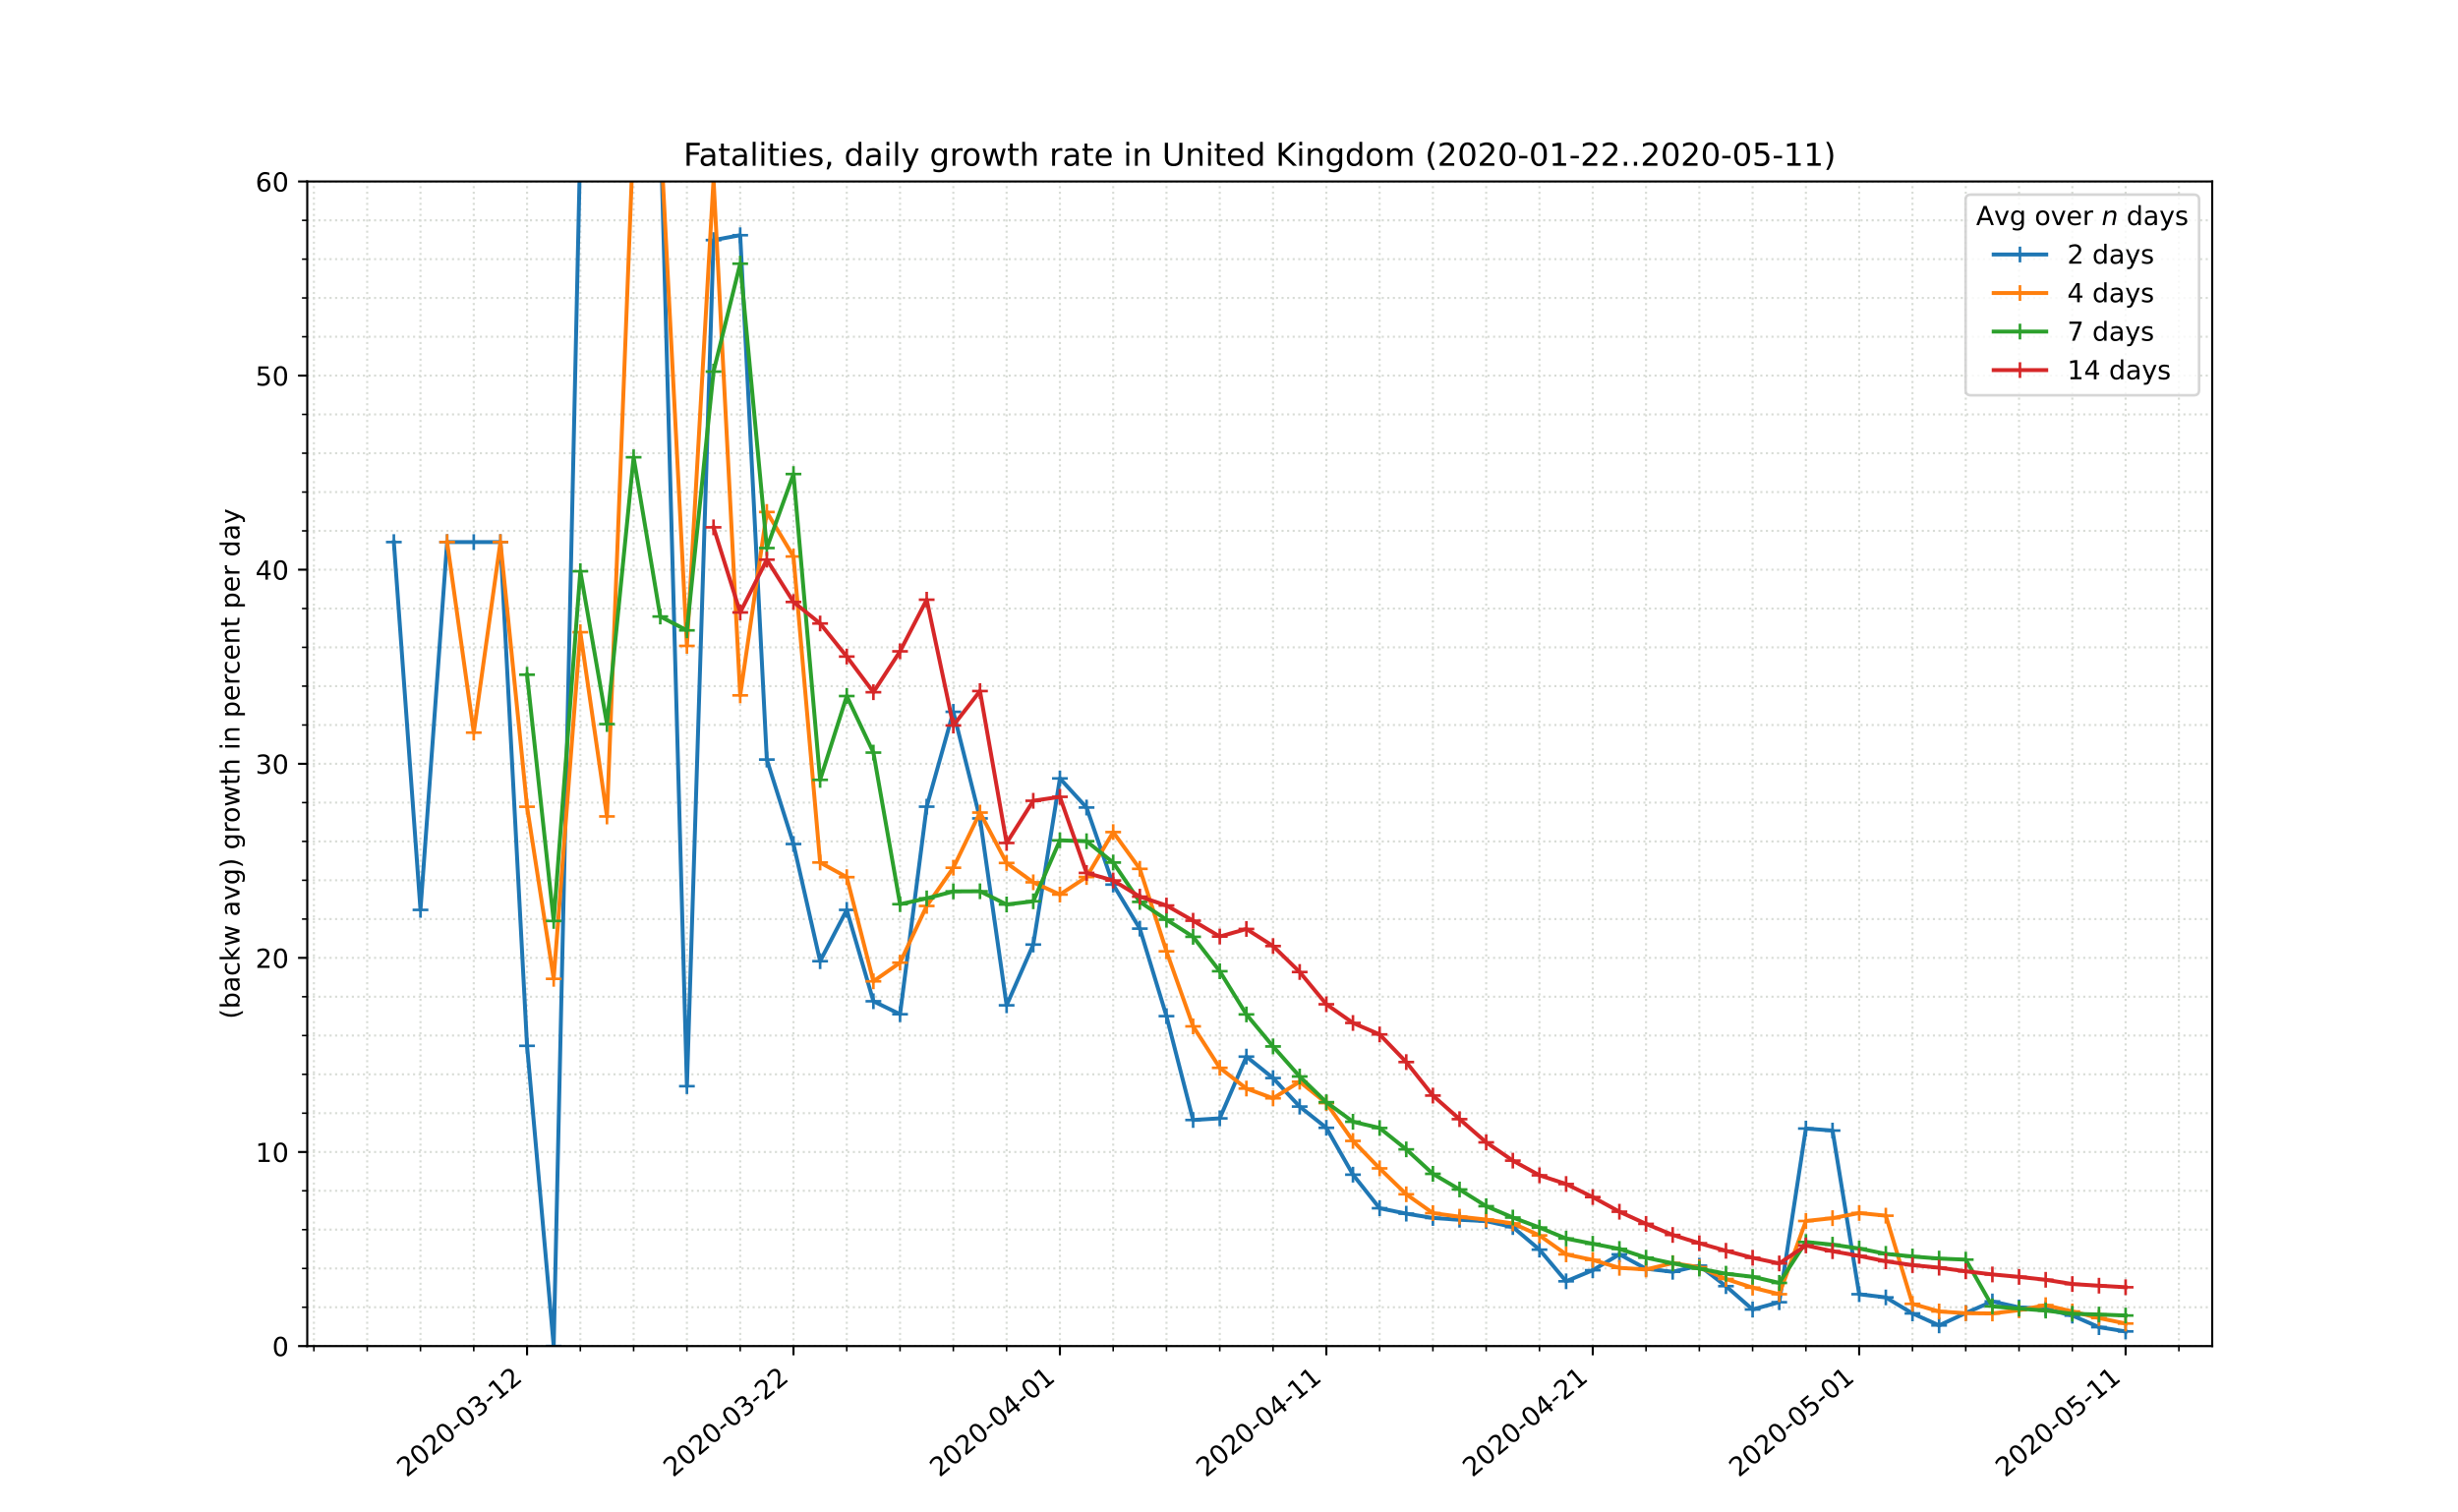 <?xml version="1.0" encoding="utf-8" standalone="no"?>
<!DOCTYPE svg PUBLIC "-//W3C//DTD SVG 1.1//EN"
  "http://www.w3.org/Graphics/SVG/1.1/DTD/svg11.dtd">
<!-- Created with matplotlib (https://matplotlib.org/) -->
<svg height="576pt" version="1.1" viewBox="0 0 936 576" width="936pt" xmlns="http://www.w3.org/2000/svg" xmlns:xlink="http://www.w3.org/1999/xlink">
 <defs>
  <style type="text/css">
*{stroke-linecap:butt;stroke-linejoin:round;}
  </style>
 </defs>
 <g id="figure_1">
  <g id="patch_1">
   <path d="M 0 576 
L 936 576 
L 936 0 
L 0 0 
z
" style="fill:#ffffff;"/>
  </g>
  <g id="axes_1">
   <g id="patch_2">
    <path d="M 117 512.64 
L 842.4 512.64 
L 842.4 69.12 
L 117 69.12 
z
" style="fill:#ffffff;"/>
   </g>
   <g id="matplotlib.axis_1">
    <g id="xtick_1">
     <g id="line2d_1">
      <path clip-path="url(#pdcf8c3d144)" d="M 200.7 512.64 
L 200.7 69.12 
" style="fill:none;stroke:#d8dcd6;stroke-dasharray:0.8,1.32;stroke-dashoffset:0;stroke-width:0.8;"/>
     </g>
     <g id="line2d_2">
      <defs>
       <path d="M 0 0 
L 0 3.5 
" id="m8a3c43e98c" style="stroke:#000000;stroke-width:0.8;"/>
      </defs>
      <g>
       <use style="stroke:#000000;stroke-width:0.8;" x="200.7" xlink:href="#m8a3c43e98c" y="512.64"/>
      </g>
     </g>
     <g id="text_1">
      <!-- 2020-03-12 -->
      <defs>
       <path d="M 19.188 8.297 
L 53.609 8.297 
L 53.609 0 
L 7.328 0 
L 7.328 8.297 
Q 12.938 14.109 22.625 23.891 
Q 32.328 33.688 34.812 36.531 
Q 39.547 41.844 41.422 45.531 
Q 43.312 49.219 43.312 52.781 
Q 43.312 58.594 39.234 62.25 
Q 35.156 65.922 28.609 65.922 
Q 23.969 65.922 18.812 64.312 
Q 13.672 62.703 7.812 59.422 
L 7.812 69.391 
Q 13.766 71.781 18.938 73 
Q 24.125 74.219 28.422 74.219 
Q 39.75 74.219 46.484 68.547 
Q 53.219 62.891 53.219 53.422 
Q 53.219 48.922 51.531 44.891 
Q 49.859 40.875 45.406 35.406 
Q 44.188 33.984 37.641 27.219 
Q 31.109 20.453 19.188 8.297 
z
" id="DejaVuSans-50"/>
       <path d="M 31.781 66.406 
Q 24.172 66.406 20.328 58.906 
Q 16.5 51.422 16.5 36.375 
Q 16.5 21.391 20.328 13.891 
Q 24.172 6.391 31.781 6.391 
Q 39.453 6.391 43.281 13.891 
Q 47.125 21.391 47.125 36.375 
Q 47.125 51.422 43.281 58.906 
Q 39.453 66.406 31.781 66.406 
z
M 31.781 74.219 
Q 44.047 74.219 50.516 64.516 
Q 56.984 54.828 56.984 36.375 
Q 56.984 17.969 50.516 8.266 
Q 44.047 -1.422 31.781 -1.422 
Q 19.531 -1.422 13.062 8.266 
Q 6.594 17.969 6.594 36.375 
Q 6.594 54.828 13.062 64.516 
Q 19.531 74.219 31.781 74.219 
z
" id="DejaVuSans-48"/>
       <path d="M 4.891 31.391 
L 31.203 31.391 
L 31.203 23.391 
L 4.891 23.391 
z
" id="DejaVuSans-45"/>
       <path d="M 40.578 39.312 
Q 47.656 37.797 51.625 33 
Q 55.609 28.219 55.609 21.188 
Q 55.609 10.406 48.188 4.484 
Q 40.766 -1.422 27.094 -1.422 
Q 22.516 -1.422 17.656 -0.516 
Q 12.797 0.391 7.625 2.203 
L 7.625 11.719 
Q 11.719 9.328 16.594 8.109 
Q 21.484 6.891 26.812 6.891 
Q 36.078 6.891 40.938 10.547 
Q 45.797 14.203 45.797 21.188 
Q 45.797 27.641 41.281 31.266 
Q 36.766 34.906 28.719 34.906 
L 20.219 34.906 
L 20.219 43.016 
L 29.109 43.016 
Q 36.375 43.016 40.234 45.922 
Q 44.094 48.828 44.094 54.297 
Q 44.094 59.906 40.109 62.906 
Q 36.141 65.922 28.719 65.922 
Q 24.656 65.922 20.016 65.031 
Q 15.375 64.156 9.812 62.312 
L 9.812 71.094 
Q 15.438 72.656 20.344 73.438 
Q 25.25 74.219 29.594 74.219 
Q 40.828 74.219 47.359 69.109 
Q 53.906 64.016 53.906 55.328 
Q 53.906 49.266 50.438 45.094 
Q 46.969 40.922 40.578 39.312 
z
" id="DejaVuSans-51"/>
       <path d="M 12.406 8.297 
L 28.516 8.297 
L 28.516 63.922 
L 10.984 60.406 
L 10.984 69.391 
L 28.422 72.906 
L 38.281 72.906 
L 38.281 8.297 
L 54.391 8.297 
L 54.391 0 
L 12.406 0 
z
" id="DejaVuSans-49"/>
      </defs>
      <g transform="translate(154.844 562.817)rotate(-40)scale(0.1 -0.1)">
       <use xlink:href="#DejaVuSans-50"/>
       <use x="63.623" xlink:href="#DejaVuSans-48"/>
       <use x="127.246" xlink:href="#DejaVuSans-50"/>
       <use x="190.869" xlink:href="#DejaVuSans-48"/>
       <use x="254.492" xlink:href="#DejaVuSans-45"/>
       <use x="290.576" xlink:href="#DejaVuSans-48"/>
       <use x="354.199" xlink:href="#DejaVuSans-51"/>
       <use x="417.822" xlink:href="#DejaVuSans-45"/>
       <use x="453.906" xlink:href="#DejaVuSans-49"/>
       <use x="517.529" xlink:href="#DejaVuSans-50"/>
      </g>
     </g>
    </g>
    <g id="xtick_2">
     <g id="line2d_3">
      <path clip-path="url(#pdcf8c3d144)" d="M 302.155 512.64 
L 302.155 69.12 
" style="fill:none;stroke:#d8dcd6;stroke-dasharray:0.8,1.32;stroke-dashoffset:0;stroke-width:0.8;"/>
     </g>
     <g id="line2d_4">
      <g>
       <use style="stroke:#000000;stroke-width:0.8;" x="302.155" xlink:href="#m8a3c43e98c" y="512.64"/>
      </g>
     </g>
     <g id="text_2">
      <!-- 2020-03-22 -->
      <g transform="translate(256.299 562.817)rotate(-40)scale(0.1 -0.1)">
       <use xlink:href="#DejaVuSans-50"/>
       <use x="63.623" xlink:href="#DejaVuSans-48"/>
       <use x="127.246" xlink:href="#DejaVuSans-50"/>
       <use x="190.869" xlink:href="#DejaVuSans-48"/>
       <use x="254.492" xlink:href="#DejaVuSans-45"/>
       <use x="290.576" xlink:href="#DejaVuSans-48"/>
       <use x="354.199" xlink:href="#DejaVuSans-51"/>
       <use x="417.822" xlink:href="#DejaVuSans-45"/>
       <use x="453.906" xlink:href="#DejaVuSans-50"/>
       <use x="517.529" xlink:href="#DejaVuSans-50"/>
      </g>
     </g>
    </g>
    <g id="xtick_3">
     <g id="line2d_5">
      <path clip-path="url(#pdcf8c3d144)" d="M 403.609 512.64 
L 403.609 69.12 
" style="fill:none;stroke:#d8dcd6;stroke-dasharray:0.8,1.32;stroke-dashoffset:0;stroke-width:0.8;"/>
     </g>
     <g id="line2d_6">
      <g>
       <use style="stroke:#000000;stroke-width:0.8;" x="403.609" xlink:href="#m8a3c43e98c" y="512.64"/>
      </g>
     </g>
     <g id="text_3">
      <!-- 2020-04-01 -->
      <defs>
       <path d="M 37.797 64.312 
L 12.891 25.391 
L 37.797 25.391 
z
M 35.203 72.906 
L 47.609 72.906 
L 47.609 25.391 
L 58.016 25.391 
L 58.016 17.188 
L 47.609 17.188 
L 47.609 0 
L 37.797 0 
L 37.797 17.188 
L 4.891 17.188 
L 4.891 26.703 
z
" id="DejaVuSans-52"/>
      </defs>
      <g transform="translate(357.753 562.817)rotate(-40)scale(0.1 -0.1)">
       <use xlink:href="#DejaVuSans-50"/>
       <use x="63.623" xlink:href="#DejaVuSans-48"/>
       <use x="127.246" xlink:href="#DejaVuSans-50"/>
       <use x="190.869" xlink:href="#DejaVuSans-48"/>
       <use x="254.492" xlink:href="#DejaVuSans-45"/>
       <use x="290.576" xlink:href="#DejaVuSans-48"/>
       <use x="354.199" xlink:href="#DejaVuSans-52"/>
       <use x="417.822" xlink:href="#DejaVuSans-45"/>
       <use x="453.906" xlink:href="#DejaVuSans-48"/>
       <use x="517.529" xlink:href="#DejaVuSans-49"/>
      </g>
     </g>
    </g>
    <g id="xtick_4">
     <g id="line2d_7">
      <path clip-path="url(#pdcf8c3d144)" d="M 505.064 512.64 
L 505.064 69.12 
" style="fill:none;stroke:#d8dcd6;stroke-dasharray:0.8,1.32;stroke-dashoffset:0;stroke-width:0.8;"/>
     </g>
     <g id="line2d_8">
      <g>
       <use style="stroke:#000000;stroke-width:0.8;" x="505.064" xlink:href="#m8a3c43e98c" y="512.64"/>
      </g>
     </g>
     <g id="text_4">
      <!-- 2020-04-11 -->
      <g transform="translate(459.208 562.817)rotate(-40)scale(0.1 -0.1)">
       <use xlink:href="#DejaVuSans-50"/>
       <use x="63.623" xlink:href="#DejaVuSans-48"/>
       <use x="127.246" xlink:href="#DejaVuSans-50"/>
       <use x="190.869" xlink:href="#DejaVuSans-48"/>
       <use x="254.492" xlink:href="#DejaVuSans-45"/>
       <use x="290.576" xlink:href="#DejaVuSans-48"/>
       <use x="354.199" xlink:href="#DejaVuSans-52"/>
       <use x="417.822" xlink:href="#DejaVuSans-45"/>
       <use x="453.906" xlink:href="#DejaVuSans-49"/>
       <use x="517.529" xlink:href="#DejaVuSans-49"/>
      </g>
     </g>
    </g>
    <g id="xtick_5">
     <g id="line2d_9">
      <path clip-path="url(#pdcf8c3d144)" d="M 606.518 512.64 
L 606.518 69.12 
" style="fill:none;stroke:#d8dcd6;stroke-dasharray:0.8,1.32;stroke-dashoffset:0;stroke-width:0.8;"/>
     </g>
     <g id="line2d_10">
      <g>
       <use style="stroke:#000000;stroke-width:0.8;" x="606.518" xlink:href="#m8a3c43e98c" y="512.64"/>
      </g>
     </g>
     <g id="text_5">
      <!-- 2020-04-21 -->
      <g transform="translate(560.662 562.817)rotate(-40)scale(0.1 -0.1)">
       <use xlink:href="#DejaVuSans-50"/>
       <use x="63.623" xlink:href="#DejaVuSans-48"/>
       <use x="127.246" xlink:href="#DejaVuSans-50"/>
       <use x="190.869" xlink:href="#DejaVuSans-48"/>
       <use x="254.492" xlink:href="#DejaVuSans-45"/>
       <use x="290.576" xlink:href="#DejaVuSans-48"/>
       <use x="354.199" xlink:href="#DejaVuSans-52"/>
       <use x="417.822" xlink:href="#DejaVuSans-45"/>
       <use x="453.906" xlink:href="#DejaVuSans-50"/>
       <use x="517.529" xlink:href="#DejaVuSans-49"/>
      </g>
     </g>
    </g>
    <g id="xtick_6">
     <g id="line2d_11">
      <path clip-path="url(#pdcf8c3d144)" d="M 707.973 512.64 
L 707.973 69.12 
" style="fill:none;stroke:#d8dcd6;stroke-dasharray:0.8,1.32;stroke-dashoffset:0;stroke-width:0.8;"/>
     </g>
     <g id="line2d_12">
      <g>
       <use style="stroke:#000000;stroke-width:0.8;" x="707.973" xlink:href="#m8a3c43e98c" y="512.64"/>
      </g>
     </g>
     <g id="text_6">
      <!-- 2020-05-01 -->
      <defs>
       <path d="M 10.797 72.906 
L 49.516 72.906 
L 49.516 64.594 
L 19.828 64.594 
L 19.828 46.734 
Q 21.969 47.469 24.109 47.828 
Q 26.266 48.188 28.422 48.188 
Q 40.625 48.188 47.75 41.5 
Q 54.891 34.812 54.891 23.391 
Q 54.891 11.625 47.562 5.094 
Q 40.234 -1.422 26.906 -1.422 
Q 22.312 -1.422 17.547 -0.641 
Q 12.797 0.141 7.719 1.703 
L 7.719 11.625 
Q 12.109 9.234 16.797 8.062 
Q 21.484 6.891 26.703 6.891 
Q 35.156 6.891 40.078 11.328 
Q 45.016 15.766 45.016 23.391 
Q 45.016 31 40.078 35.438 
Q 35.156 39.891 26.703 39.891 
Q 22.75 39.891 18.812 39.016 
Q 14.891 38.141 10.797 36.281 
z
" id="DejaVuSans-53"/>
      </defs>
      <g transform="translate(662.117 562.817)rotate(-40)scale(0.1 -0.1)">
       <use xlink:href="#DejaVuSans-50"/>
       <use x="63.623" xlink:href="#DejaVuSans-48"/>
       <use x="127.246" xlink:href="#DejaVuSans-50"/>
       <use x="190.869" xlink:href="#DejaVuSans-48"/>
       <use x="254.492" xlink:href="#DejaVuSans-45"/>
       <use x="290.576" xlink:href="#DejaVuSans-48"/>
       <use x="354.199" xlink:href="#DejaVuSans-53"/>
       <use x="417.822" xlink:href="#DejaVuSans-45"/>
       <use x="453.906" xlink:href="#DejaVuSans-48"/>
       <use x="517.529" xlink:href="#DejaVuSans-49"/>
      </g>
     </g>
    </g>
    <g id="xtick_7">
     <g id="line2d_13">
      <path clip-path="url(#pdcf8c3d144)" d="M 809.427 512.64 
L 809.427 69.12 
" style="fill:none;stroke:#d8dcd6;stroke-dasharray:0.8,1.32;stroke-dashoffset:0;stroke-width:0.8;"/>
     </g>
     <g id="line2d_14">
      <g>
       <use style="stroke:#000000;stroke-width:0.8;" x="809.427" xlink:href="#m8a3c43e98c" y="512.64"/>
      </g>
     </g>
     <g id="text_7">
      <!-- 2020-05-11 -->
      <g transform="translate(763.571 562.817)rotate(-40)scale(0.1 -0.1)">
       <use xlink:href="#DejaVuSans-50"/>
       <use x="63.623" xlink:href="#DejaVuSans-48"/>
       <use x="127.246" xlink:href="#DejaVuSans-50"/>
       <use x="190.869" xlink:href="#DejaVuSans-48"/>
       <use x="254.492" xlink:href="#DejaVuSans-45"/>
       <use x="290.576" xlink:href="#DejaVuSans-48"/>
       <use x="354.199" xlink:href="#DejaVuSans-53"/>
       <use x="417.822" xlink:href="#DejaVuSans-45"/>
       <use x="453.906" xlink:href="#DejaVuSans-49"/>
       <use x="517.529" xlink:href="#DejaVuSans-49"/>
      </g>
     </g>
    </g>
    <g id="xtick_8">
     <g id="line2d_15">
      <path clip-path="url(#pdcf8c3d144)" d="M 119.536 512.64 
L 119.536 69.12 
" style="fill:none;stroke:#d8dcd6;stroke-dasharray:0.8,1.32;stroke-dashoffset:0;stroke-width:0.8;"/>
     </g>
     <g id="line2d_16">
      <defs>
       <path d="M 0 0 
L 0 2 
" id="m1c983ebf0d" style="stroke:#000000;stroke-width:0.6;"/>
      </defs>
      <g>
       <use style="stroke:#000000;stroke-width:0.6;" x="119.536" xlink:href="#m1c983ebf0d" y="512.64"/>
      </g>
     </g>
    </g>
    <g id="xtick_9">
     <g id="line2d_17">
      <path clip-path="url(#pdcf8c3d144)" d="M 139.827 512.64 
L 139.827 69.12 
" style="fill:none;stroke:#d8dcd6;stroke-dasharray:0.8,1.32;stroke-dashoffset:0;stroke-width:0.8;"/>
     </g>
     <g id="line2d_18">
      <g>
       <use style="stroke:#000000;stroke-width:0.6;" x="139.827" xlink:href="#m1c983ebf0d" y="512.64"/>
      </g>
     </g>
    </g>
    <g id="xtick_10">
     <g id="line2d_19">
      <path clip-path="url(#pdcf8c3d144)" d="M 160.118 512.64 
L 160.118 69.12 
" style="fill:none;stroke:#d8dcd6;stroke-dasharray:0.8,1.32;stroke-dashoffset:0;stroke-width:0.8;"/>
     </g>
     <g id="line2d_20">
      <g>
       <use style="stroke:#000000;stroke-width:0.6;" x="160.118" xlink:href="#m1c983ebf0d" y="512.64"/>
      </g>
     </g>
    </g>
    <g id="xtick_11">
     <g id="line2d_21">
      <path clip-path="url(#pdcf8c3d144)" d="M 180.409 512.64 
L 180.409 69.12 
" style="fill:none;stroke:#d8dcd6;stroke-dasharray:0.8,1.32;stroke-dashoffset:0;stroke-width:0.8;"/>
     </g>
     <g id="line2d_22">
      <g>
       <use style="stroke:#000000;stroke-width:0.6;" x="180.409" xlink:href="#m1c983ebf0d" y="512.64"/>
      </g>
     </g>
    </g>
    <g id="xtick_12">
     <g id="line2d_23">
      <path clip-path="url(#pdcf8c3d144)" d="M 220.991 512.64 
L 220.991 69.12 
" style="fill:none;stroke:#d8dcd6;stroke-dasharray:0.8,1.32;stroke-dashoffset:0;stroke-width:0.8;"/>
     </g>
     <g id="line2d_24">
      <g>
       <use style="stroke:#000000;stroke-width:0.6;" x="220.991" xlink:href="#m1c983ebf0d" y="512.64"/>
      </g>
     </g>
    </g>
    <g id="xtick_13">
     <g id="line2d_25">
      <path clip-path="url(#pdcf8c3d144)" d="M 241.282 512.64 
L 241.282 69.12 
" style="fill:none;stroke:#d8dcd6;stroke-dasharray:0.8,1.32;stroke-dashoffset:0;stroke-width:0.8;"/>
     </g>
     <g id="line2d_26">
      <g>
       <use style="stroke:#000000;stroke-width:0.6;" x="241.282" xlink:href="#m1c983ebf0d" y="512.64"/>
      </g>
     </g>
    </g>
    <g id="xtick_14">
     <g id="line2d_27">
      <path clip-path="url(#pdcf8c3d144)" d="M 261.573 512.64 
L 261.573 69.12 
" style="fill:none;stroke:#d8dcd6;stroke-dasharray:0.8,1.32;stroke-dashoffset:0;stroke-width:0.8;"/>
     </g>
     <g id="line2d_28">
      <g>
       <use style="stroke:#000000;stroke-width:0.6;" x="261.573" xlink:href="#m1c983ebf0d" y="512.64"/>
      </g>
     </g>
    </g>
    <g id="xtick_15">
     <g id="line2d_29">
      <path clip-path="url(#pdcf8c3d144)" d="M 281.864 512.64 
L 281.864 69.12 
" style="fill:none;stroke:#d8dcd6;stroke-dasharray:0.8,1.32;stroke-dashoffset:0;stroke-width:0.8;"/>
     </g>
     <g id="line2d_30">
      <g>
       <use style="stroke:#000000;stroke-width:0.6;" x="281.864" xlink:href="#m1c983ebf0d" y="512.64"/>
      </g>
     </g>
    </g>
    <g id="xtick_16">
     <g id="line2d_31">
      <path clip-path="url(#pdcf8c3d144)" d="M 322.445 512.64 
L 322.445 69.12 
" style="fill:none;stroke:#d8dcd6;stroke-dasharray:0.8,1.32;stroke-dashoffset:0;stroke-width:0.8;"/>
     </g>
     <g id="line2d_32">
      <g>
       <use style="stroke:#000000;stroke-width:0.6;" x="322.445" xlink:href="#m1c983ebf0d" y="512.64"/>
      </g>
     </g>
    </g>
    <g id="xtick_17">
     <g id="line2d_33">
      <path clip-path="url(#pdcf8c3d144)" d="M 342.736 512.64 
L 342.736 69.12 
" style="fill:none;stroke:#d8dcd6;stroke-dasharray:0.8,1.32;stroke-dashoffset:0;stroke-width:0.8;"/>
     </g>
     <g id="line2d_34">
      <g>
       <use style="stroke:#000000;stroke-width:0.6;" x="342.736" xlink:href="#m1c983ebf0d" y="512.64"/>
      </g>
     </g>
    </g>
    <g id="xtick_18">
     <g id="line2d_35">
      <path clip-path="url(#pdcf8c3d144)" d="M 363.027 512.64 
L 363.027 69.12 
" style="fill:none;stroke:#d8dcd6;stroke-dasharray:0.8,1.32;stroke-dashoffset:0;stroke-width:0.8;"/>
     </g>
     <g id="line2d_36">
      <g>
       <use style="stroke:#000000;stroke-width:0.6;" x="363.027" xlink:href="#m1c983ebf0d" y="512.64"/>
      </g>
     </g>
    </g>
    <g id="xtick_19">
     <g id="line2d_37">
      <path clip-path="url(#pdcf8c3d144)" d="M 383.318 512.64 
L 383.318 69.12 
" style="fill:none;stroke:#d8dcd6;stroke-dasharray:0.8,1.32;stroke-dashoffset:0;stroke-width:0.8;"/>
     </g>
     <g id="line2d_38">
      <g>
       <use style="stroke:#000000;stroke-width:0.6;" x="383.318" xlink:href="#m1c983ebf0d" y="512.64"/>
      </g>
     </g>
    </g>
    <g id="xtick_20">
     <g id="line2d_39">
      <path clip-path="url(#pdcf8c3d144)" d="M 423.9 512.64 
L 423.9 69.12 
" style="fill:none;stroke:#d8dcd6;stroke-dasharray:0.8,1.32;stroke-dashoffset:0;stroke-width:0.8;"/>
     </g>
     <g id="line2d_40">
      <g>
       <use style="stroke:#000000;stroke-width:0.6;" x="423.9" xlink:href="#m1c983ebf0d" y="512.64"/>
      </g>
     </g>
    </g>
    <g id="xtick_21">
     <g id="line2d_41">
      <path clip-path="url(#pdcf8c3d144)" d="M 444.191 512.64 
L 444.191 69.12 
" style="fill:none;stroke:#d8dcd6;stroke-dasharray:0.8,1.32;stroke-dashoffset:0;stroke-width:0.8;"/>
     </g>
     <g id="line2d_42">
      <g>
       <use style="stroke:#000000;stroke-width:0.6;" x="444.191" xlink:href="#m1c983ebf0d" y="512.64"/>
      </g>
     </g>
    </g>
    <g id="xtick_22">
     <g id="line2d_43">
      <path clip-path="url(#pdcf8c3d144)" d="M 464.482 512.64 
L 464.482 69.12 
" style="fill:none;stroke:#d8dcd6;stroke-dasharray:0.8,1.32;stroke-dashoffset:0;stroke-width:0.8;"/>
     </g>
     <g id="line2d_44">
      <g>
       <use style="stroke:#000000;stroke-width:0.6;" x="464.482" xlink:href="#m1c983ebf0d" y="512.64"/>
      </g>
     </g>
    </g>
    <g id="xtick_23">
     <g id="line2d_45">
      <path clip-path="url(#pdcf8c3d144)" d="M 484.773 512.64 
L 484.773 69.12 
" style="fill:none;stroke:#d8dcd6;stroke-dasharray:0.8,1.32;stroke-dashoffset:0;stroke-width:0.8;"/>
     </g>
     <g id="line2d_46">
      <g>
       <use style="stroke:#000000;stroke-width:0.6;" x="484.773" xlink:href="#m1c983ebf0d" y="512.64"/>
      </g>
     </g>
    </g>
    <g id="xtick_24">
     <g id="line2d_47">
      <path clip-path="url(#pdcf8c3d144)" d="M 525.355 512.64 
L 525.355 69.12 
" style="fill:none;stroke:#d8dcd6;stroke-dasharray:0.8,1.32;stroke-dashoffset:0;stroke-width:0.8;"/>
     </g>
     <g id="line2d_48">
      <g>
       <use style="stroke:#000000;stroke-width:0.6;" x="525.355" xlink:href="#m1c983ebf0d" y="512.64"/>
      </g>
     </g>
    </g>
    <g id="xtick_25">
     <g id="line2d_49">
      <path clip-path="url(#pdcf8c3d144)" d="M 545.645 512.64 
L 545.645 69.12 
" style="fill:none;stroke:#d8dcd6;stroke-dasharray:0.8,1.32;stroke-dashoffset:0;stroke-width:0.8;"/>
     </g>
     <g id="line2d_50">
      <g>
       <use style="stroke:#000000;stroke-width:0.6;" x="545.645" xlink:href="#m1c983ebf0d" y="512.64"/>
      </g>
     </g>
    </g>
    <g id="xtick_26">
     <g id="line2d_51">
      <path clip-path="url(#pdcf8c3d144)" d="M 565.936 512.64 
L 565.936 69.12 
" style="fill:none;stroke:#d8dcd6;stroke-dasharray:0.8,1.32;stroke-dashoffset:0;stroke-width:0.8;"/>
     </g>
     <g id="line2d_52">
      <g>
       <use style="stroke:#000000;stroke-width:0.6;" x="565.936" xlink:href="#m1c983ebf0d" y="512.64"/>
      </g>
     </g>
    </g>
    <g id="xtick_27">
     <g id="line2d_53">
      <path clip-path="url(#pdcf8c3d144)" d="M 586.227 512.64 
L 586.227 69.12 
" style="fill:none;stroke:#d8dcd6;stroke-dasharray:0.8,1.32;stroke-dashoffset:0;stroke-width:0.8;"/>
     </g>
     <g id="line2d_54">
      <g>
       <use style="stroke:#000000;stroke-width:0.6;" x="586.227" xlink:href="#m1c983ebf0d" y="512.64"/>
      </g>
     </g>
    </g>
    <g id="xtick_28">
     <g id="line2d_55">
      <path clip-path="url(#pdcf8c3d144)" d="M 626.809 512.64 
L 626.809 69.12 
" style="fill:none;stroke:#d8dcd6;stroke-dasharray:0.8,1.32;stroke-dashoffset:0;stroke-width:0.8;"/>
     </g>
     <g id="line2d_56">
      <g>
       <use style="stroke:#000000;stroke-width:0.6;" x="626.809" xlink:href="#m1c983ebf0d" y="512.64"/>
      </g>
     </g>
    </g>
    <g id="xtick_29">
     <g id="line2d_57">
      <path clip-path="url(#pdcf8c3d144)" d="M 647.1 512.64 
L 647.1 69.12 
" style="fill:none;stroke:#d8dcd6;stroke-dasharray:0.8,1.32;stroke-dashoffset:0;stroke-width:0.8;"/>
     </g>
     <g id="line2d_58">
      <g>
       <use style="stroke:#000000;stroke-width:0.6;" x="647.1" xlink:href="#m1c983ebf0d" y="512.64"/>
      </g>
     </g>
    </g>
    <g id="xtick_30">
     <g id="line2d_59">
      <path clip-path="url(#pdcf8c3d144)" d="M 667.391 512.64 
L 667.391 69.12 
" style="fill:none;stroke:#d8dcd6;stroke-dasharray:0.8,1.32;stroke-dashoffset:0;stroke-width:0.8;"/>
     </g>
     <g id="line2d_60">
      <g>
       <use style="stroke:#000000;stroke-width:0.6;" x="667.391" xlink:href="#m1c983ebf0d" y="512.64"/>
      </g>
     </g>
    </g>
    <g id="xtick_31">
     <g id="line2d_61">
      <path clip-path="url(#pdcf8c3d144)" d="M 687.682 512.64 
L 687.682 69.12 
" style="fill:none;stroke:#d8dcd6;stroke-dasharray:0.8,1.32;stroke-dashoffset:0;stroke-width:0.8;"/>
     </g>
     <g id="line2d_62">
      <g>
       <use style="stroke:#000000;stroke-width:0.6;" x="687.682" xlink:href="#m1c983ebf0d" y="512.64"/>
      </g>
     </g>
    </g>
    <g id="xtick_32">
     <g id="line2d_63">
      <path clip-path="url(#pdcf8c3d144)" d="M 728.264 512.64 
L 728.264 69.12 
" style="fill:none;stroke:#d8dcd6;stroke-dasharray:0.8,1.32;stroke-dashoffset:0;stroke-width:0.8;"/>
     </g>
     <g id="line2d_64">
      <g>
       <use style="stroke:#000000;stroke-width:0.6;" x="728.264" xlink:href="#m1c983ebf0d" y="512.64"/>
      </g>
     </g>
    </g>
    <g id="xtick_33">
     <g id="line2d_65">
      <path clip-path="url(#pdcf8c3d144)" d="M 748.555 512.64 
L 748.555 69.12 
" style="fill:none;stroke:#d8dcd6;stroke-dasharray:0.8,1.32;stroke-dashoffset:0;stroke-width:0.8;"/>
     </g>
     <g id="line2d_66">
      <g>
       <use style="stroke:#000000;stroke-width:0.6;" x="748.555" xlink:href="#m1c983ebf0d" y="512.64"/>
      </g>
     </g>
    </g>
    <g id="xtick_34">
     <g id="line2d_67">
      <path clip-path="url(#pdcf8c3d144)" d="M 768.845 512.64 
L 768.845 69.12 
" style="fill:none;stroke:#d8dcd6;stroke-dasharray:0.8,1.32;stroke-dashoffset:0;stroke-width:0.8;"/>
     </g>
     <g id="line2d_68">
      <g>
       <use style="stroke:#000000;stroke-width:0.6;" x="768.845" xlink:href="#m1c983ebf0d" y="512.64"/>
      </g>
     </g>
    </g>
    <g id="xtick_35">
     <g id="line2d_69">
      <path clip-path="url(#pdcf8c3d144)" d="M 789.136 512.64 
L 789.136 69.12 
" style="fill:none;stroke:#d8dcd6;stroke-dasharray:0.8,1.32;stroke-dashoffset:0;stroke-width:0.8;"/>
     </g>
     <g id="line2d_70">
      <g>
       <use style="stroke:#000000;stroke-width:0.6;" x="789.136" xlink:href="#m1c983ebf0d" y="512.64"/>
      </g>
     </g>
    </g>
    <g id="xtick_36">
     <g id="line2d_71">
      <path clip-path="url(#pdcf8c3d144)" d="M 829.718 512.64 
L 829.718 69.12 
" style="fill:none;stroke:#d8dcd6;stroke-dasharray:0.8,1.32;stroke-dashoffset:0;stroke-width:0.8;"/>
     </g>
     <g id="line2d_72">
      <g>
       <use style="stroke:#000000;stroke-width:0.6;" x="829.718" xlink:href="#m1c983ebf0d" y="512.64"/>
      </g>
     </g>
    </g>
   </g>
   <g id="matplotlib.axis_2">
    <g id="ytick_1">
     <g id="line2d_73">
      <path clip-path="url(#pdcf8c3d144)" d="M 117 512.64 
L 842.4 512.64 
" style="fill:none;stroke:#d8dcd6;stroke-dasharray:0.8,1.32;stroke-dashoffset:0;stroke-width:0.8;"/>
     </g>
     <g id="line2d_74">
      <defs>
       <path d="M 0 0 
L -3.5 0 
" id="m61f95c695a" style="stroke:#000000;stroke-width:0.8;"/>
      </defs>
      <g>
       <use style="stroke:#000000;stroke-width:0.8;" x="117" xlink:href="#m61f95c695a" y="512.64"/>
      </g>
     </g>
     <g id="text_8">
      <!-- 0 -->
      <g transform="translate(103.638 516.439)scale(0.1 -0.1)">
       <use xlink:href="#DejaVuSans-48"/>
      </g>
     </g>
    </g>
    <g id="ytick_2">
     <g id="line2d_75">
      <path clip-path="url(#pdcf8c3d144)" d="M 117 438.72 
L 842.4 438.72 
" style="fill:none;stroke:#d8dcd6;stroke-dasharray:0.8,1.32;stroke-dashoffset:0;stroke-width:0.8;"/>
     </g>
     <g id="line2d_76">
      <g>
       <use style="stroke:#000000;stroke-width:0.8;" x="117" xlink:href="#m61f95c695a" y="438.72"/>
      </g>
     </g>
     <g id="text_9">
      <!-- 10 -->
      <g transform="translate(97.275 442.519)scale(0.1 -0.1)">
       <use xlink:href="#DejaVuSans-49"/>
       <use x="63.623" xlink:href="#DejaVuSans-48"/>
      </g>
     </g>
    </g>
    <g id="ytick_3">
     <g id="line2d_77">
      <path clip-path="url(#pdcf8c3d144)" d="M 117 364.8 
L 842.4 364.8 
" style="fill:none;stroke:#d8dcd6;stroke-dasharray:0.8,1.32;stroke-dashoffset:0;stroke-width:0.8;"/>
     </g>
     <g id="line2d_78">
      <g>
       <use style="stroke:#000000;stroke-width:0.8;" x="117" xlink:href="#m61f95c695a" y="364.8"/>
      </g>
     </g>
     <g id="text_10">
      <!-- 20 -->
      <g transform="translate(97.275 368.599)scale(0.1 -0.1)">
       <use xlink:href="#DejaVuSans-50"/>
       <use x="63.623" xlink:href="#DejaVuSans-48"/>
      </g>
     </g>
    </g>
    <g id="ytick_4">
     <g id="line2d_79">
      <path clip-path="url(#pdcf8c3d144)" d="M 117 290.88 
L 842.4 290.88 
" style="fill:none;stroke:#d8dcd6;stroke-dasharray:0.8,1.32;stroke-dashoffset:0;stroke-width:0.8;"/>
     </g>
     <g id="line2d_80">
      <g>
       <use style="stroke:#000000;stroke-width:0.8;" x="117" xlink:href="#m61f95c695a" y="290.88"/>
      </g>
     </g>
     <g id="text_11">
      <!-- 30 -->
      <g transform="translate(97.275 294.679)scale(0.1 -0.1)">
       <use xlink:href="#DejaVuSans-51"/>
       <use x="63.623" xlink:href="#DejaVuSans-48"/>
      </g>
     </g>
    </g>
    <g id="ytick_5">
     <g id="line2d_81">
      <path clip-path="url(#pdcf8c3d144)" d="M 117 216.96 
L 842.4 216.96 
" style="fill:none;stroke:#d8dcd6;stroke-dasharray:0.8,1.32;stroke-dashoffset:0;stroke-width:0.8;"/>
     </g>
     <g id="line2d_82">
      <g>
       <use style="stroke:#000000;stroke-width:0.8;" x="117" xlink:href="#m61f95c695a" y="216.96"/>
      </g>
     </g>
     <g id="text_12">
      <!-- 40 -->
      <g transform="translate(97.275 220.759)scale(0.1 -0.1)">
       <use xlink:href="#DejaVuSans-52"/>
       <use x="63.623" xlink:href="#DejaVuSans-48"/>
      </g>
     </g>
    </g>
    <g id="ytick_6">
     <g id="line2d_83">
      <path clip-path="url(#pdcf8c3d144)" d="M 117 143.04 
L 842.4 143.04 
" style="fill:none;stroke:#d8dcd6;stroke-dasharray:0.8,1.32;stroke-dashoffset:0;stroke-width:0.8;"/>
     </g>
     <g id="line2d_84">
      <g>
       <use style="stroke:#000000;stroke-width:0.8;" x="117" xlink:href="#m61f95c695a" y="143.04"/>
      </g>
     </g>
     <g id="text_13">
      <!-- 50 -->
      <g transform="translate(97.275 146.839)scale(0.1 -0.1)">
       <use xlink:href="#DejaVuSans-53"/>
       <use x="63.623" xlink:href="#DejaVuSans-48"/>
      </g>
     </g>
    </g>
    <g id="ytick_7">
     <g id="line2d_85">
      <path clip-path="url(#pdcf8c3d144)" d="M 117 69.12 
L 842.4 69.12 
" style="fill:none;stroke:#d8dcd6;stroke-dasharray:0.8,1.32;stroke-dashoffset:0;stroke-width:0.8;"/>
     </g>
     <g id="line2d_86">
      <g>
       <use style="stroke:#000000;stroke-width:0.8;" x="117" xlink:href="#m61f95c695a" y="69.12"/>
      </g>
     </g>
     <g id="text_14">
      <!-- 60 -->
      <defs>
       <path d="M 33.016 40.375 
Q 26.375 40.375 22.484 35.828 
Q 18.609 31.297 18.609 23.391 
Q 18.609 15.531 22.484 10.953 
Q 26.375 6.391 33.016 6.391 
Q 39.656 6.391 43.531 10.953 
Q 47.406 15.531 47.406 23.391 
Q 47.406 31.297 43.531 35.828 
Q 39.656 40.375 33.016 40.375 
z
M 52.594 71.297 
L 52.594 62.312 
Q 48.875 64.062 45.094 64.984 
Q 41.312 65.922 37.594 65.922 
Q 27.828 65.922 22.672 59.328 
Q 17.531 52.734 16.797 39.406 
Q 19.672 43.656 24.016 45.922 
Q 28.375 48.188 33.594 48.188 
Q 44.578 48.188 50.953 41.516 
Q 57.328 34.859 57.328 23.391 
Q 57.328 12.156 50.688 5.359 
Q 44.047 -1.422 33.016 -1.422 
Q 20.359 -1.422 13.672 8.266 
Q 6.984 17.969 6.984 36.375 
Q 6.984 53.656 15.188 63.938 
Q 23.391 74.219 37.203 74.219 
Q 40.922 74.219 44.703 73.484 
Q 48.484 72.75 52.594 71.297 
z
" id="DejaVuSans-54"/>
      </defs>
      <g transform="translate(97.275 72.919)scale(0.1 -0.1)">
       <use xlink:href="#DejaVuSans-54"/>
       <use x="63.623" xlink:href="#DejaVuSans-48"/>
      </g>
     </g>
    </g>
    <g id="ytick_8">
     <g id="line2d_87">
      <path clip-path="url(#pdcf8c3d144)" d="M 117 497.856 
L 842.4 497.856 
" style="fill:none;stroke:#d8dcd6;stroke-dasharray:0.8,1.32;stroke-dashoffset:0;stroke-width:0.8;"/>
     </g>
     <g id="line2d_88">
      <defs>
       <path d="M 0 0 
L -2 0 
" id="m07b3e21341" style="stroke:#000000;stroke-width:0.6;"/>
      </defs>
      <g>
       <use style="stroke:#000000;stroke-width:0.6;" x="117" xlink:href="#m07b3e21341" y="497.856"/>
      </g>
     </g>
    </g>
    <g id="ytick_9">
     <g id="line2d_89">
      <path clip-path="url(#pdcf8c3d144)" d="M 117 483.072 
L 842.4 483.072 
" style="fill:none;stroke:#d8dcd6;stroke-dasharray:0.8,1.32;stroke-dashoffset:0;stroke-width:0.8;"/>
     </g>
     <g id="line2d_90">
      <g>
       <use style="stroke:#000000;stroke-width:0.6;" x="117" xlink:href="#m07b3e21341" y="483.072"/>
      </g>
     </g>
    </g>
    <g id="ytick_10">
     <g id="line2d_91">
      <path clip-path="url(#pdcf8c3d144)" d="M 117 468.288 
L 842.4 468.288 
" style="fill:none;stroke:#d8dcd6;stroke-dasharray:0.8,1.32;stroke-dashoffset:0;stroke-width:0.8;"/>
     </g>
     <g id="line2d_92">
      <g>
       <use style="stroke:#000000;stroke-width:0.6;" x="117" xlink:href="#m07b3e21341" y="468.288"/>
      </g>
     </g>
    </g>
    <g id="ytick_11">
     <g id="line2d_93">
      <path clip-path="url(#pdcf8c3d144)" d="M 117 453.504 
L 842.4 453.504 
" style="fill:none;stroke:#d8dcd6;stroke-dasharray:0.8,1.32;stroke-dashoffset:0;stroke-width:0.8;"/>
     </g>
     <g id="line2d_94">
      <g>
       <use style="stroke:#000000;stroke-width:0.6;" x="117" xlink:href="#m07b3e21341" y="453.504"/>
      </g>
     </g>
    </g>
    <g id="ytick_12">
     <g id="line2d_95">
      <path clip-path="url(#pdcf8c3d144)" d="M 117 423.936 
L 842.4 423.936 
" style="fill:none;stroke:#d8dcd6;stroke-dasharray:0.8,1.32;stroke-dashoffset:0;stroke-width:0.8;"/>
     </g>
     <g id="line2d_96">
      <g>
       <use style="stroke:#000000;stroke-width:0.6;" x="117" xlink:href="#m07b3e21341" y="423.936"/>
      </g>
     </g>
    </g>
    <g id="ytick_13">
     <g id="line2d_97">
      <path clip-path="url(#pdcf8c3d144)" d="M 117 409.152 
L 842.4 409.152 
" style="fill:none;stroke:#d8dcd6;stroke-dasharray:0.8,1.32;stroke-dashoffset:0;stroke-width:0.8;"/>
     </g>
     <g id="line2d_98">
      <g>
       <use style="stroke:#000000;stroke-width:0.6;" x="117" xlink:href="#m07b3e21341" y="409.152"/>
      </g>
     </g>
    </g>
    <g id="ytick_14">
     <g id="line2d_99">
      <path clip-path="url(#pdcf8c3d144)" d="M 117 394.368 
L 842.4 394.368 
" style="fill:none;stroke:#d8dcd6;stroke-dasharray:0.8,1.32;stroke-dashoffset:0;stroke-width:0.8;"/>
     </g>
     <g id="line2d_100">
      <g>
       <use style="stroke:#000000;stroke-width:0.6;" x="117" xlink:href="#m07b3e21341" y="394.368"/>
      </g>
     </g>
    </g>
    <g id="ytick_15">
     <g id="line2d_101">
      <path clip-path="url(#pdcf8c3d144)" d="M 117 379.584 
L 842.4 379.584 
" style="fill:none;stroke:#d8dcd6;stroke-dasharray:0.8,1.32;stroke-dashoffset:0;stroke-width:0.8;"/>
     </g>
     <g id="line2d_102">
      <g>
       <use style="stroke:#000000;stroke-width:0.6;" x="117" xlink:href="#m07b3e21341" y="379.584"/>
      </g>
     </g>
    </g>
    <g id="ytick_16">
     <g id="line2d_103">
      <path clip-path="url(#pdcf8c3d144)" d="M 117 350.016 
L 842.4 350.016 
" style="fill:none;stroke:#d8dcd6;stroke-dasharray:0.8,1.32;stroke-dashoffset:0;stroke-width:0.8;"/>
     </g>
     <g id="line2d_104">
      <g>
       <use style="stroke:#000000;stroke-width:0.6;" x="117" xlink:href="#m07b3e21341" y="350.016"/>
      </g>
     </g>
    </g>
    <g id="ytick_17">
     <g id="line2d_105">
      <path clip-path="url(#pdcf8c3d144)" d="M 117 335.232 
L 842.4 335.232 
" style="fill:none;stroke:#d8dcd6;stroke-dasharray:0.8,1.32;stroke-dashoffset:0;stroke-width:0.8;"/>
     </g>
     <g id="line2d_106">
      <g>
       <use style="stroke:#000000;stroke-width:0.6;" x="117" xlink:href="#m07b3e21341" y="335.232"/>
      </g>
     </g>
    </g>
    <g id="ytick_18">
     <g id="line2d_107">
      <path clip-path="url(#pdcf8c3d144)" d="M 117 320.448 
L 842.4 320.448 
" style="fill:none;stroke:#d8dcd6;stroke-dasharray:0.8,1.32;stroke-dashoffset:0;stroke-width:0.8;"/>
     </g>
     <g id="line2d_108">
      <g>
       <use style="stroke:#000000;stroke-width:0.6;" x="117" xlink:href="#m07b3e21341" y="320.448"/>
      </g>
     </g>
    </g>
    <g id="ytick_19">
     <g id="line2d_109">
      <path clip-path="url(#pdcf8c3d144)" d="M 117 305.664 
L 842.4 305.664 
" style="fill:none;stroke:#d8dcd6;stroke-dasharray:0.8,1.32;stroke-dashoffset:0;stroke-width:0.8;"/>
     </g>
     <g id="line2d_110">
      <g>
       <use style="stroke:#000000;stroke-width:0.6;" x="117" xlink:href="#m07b3e21341" y="305.664"/>
      </g>
     </g>
    </g>
    <g id="ytick_20">
     <g id="line2d_111">
      <path clip-path="url(#pdcf8c3d144)" d="M 117 276.096 
L 842.4 276.096 
" style="fill:none;stroke:#d8dcd6;stroke-dasharray:0.8,1.32;stroke-dashoffset:0;stroke-width:0.8;"/>
     </g>
     <g id="line2d_112">
      <g>
       <use style="stroke:#000000;stroke-width:0.6;" x="117" xlink:href="#m07b3e21341" y="276.096"/>
      </g>
     </g>
    </g>
    <g id="ytick_21">
     <g id="line2d_113">
      <path clip-path="url(#pdcf8c3d144)" d="M 117 261.312 
L 842.4 261.312 
" style="fill:none;stroke:#d8dcd6;stroke-dasharray:0.8,1.32;stroke-dashoffset:0;stroke-width:0.8;"/>
     </g>
     <g id="line2d_114">
      <g>
       <use style="stroke:#000000;stroke-width:0.6;" x="117" xlink:href="#m07b3e21341" y="261.312"/>
      </g>
     </g>
    </g>
    <g id="ytick_22">
     <g id="line2d_115">
      <path clip-path="url(#pdcf8c3d144)" d="M 117 246.528 
L 842.4 246.528 
" style="fill:none;stroke:#d8dcd6;stroke-dasharray:0.8,1.32;stroke-dashoffset:0;stroke-width:0.8;"/>
     </g>
     <g id="line2d_116">
      <g>
       <use style="stroke:#000000;stroke-width:0.6;" x="117" xlink:href="#m07b3e21341" y="246.528"/>
      </g>
     </g>
    </g>
    <g id="ytick_23">
     <g id="line2d_117">
      <path clip-path="url(#pdcf8c3d144)" d="M 117 231.744 
L 842.4 231.744 
" style="fill:none;stroke:#d8dcd6;stroke-dasharray:0.8,1.32;stroke-dashoffset:0;stroke-width:0.8;"/>
     </g>
     <g id="line2d_118">
      <g>
       <use style="stroke:#000000;stroke-width:0.6;" x="117" xlink:href="#m07b3e21341" y="231.744"/>
      </g>
     </g>
    </g>
    <g id="ytick_24">
     <g id="line2d_119">
      <path clip-path="url(#pdcf8c3d144)" d="M 117 202.176 
L 842.4 202.176 
" style="fill:none;stroke:#d8dcd6;stroke-dasharray:0.8,1.32;stroke-dashoffset:0;stroke-width:0.8;"/>
     </g>
     <g id="line2d_120">
      <g>
       <use style="stroke:#000000;stroke-width:0.6;" x="117" xlink:href="#m07b3e21341" y="202.176"/>
      </g>
     </g>
    </g>
    <g id="ytick_25">
     <g id="line2d_121">
      <path clip-path="url(#pdcf8c3d144)" d="M 117 187.392 
L 842.4 187.392 
" style="fill:none;stroke:#d8dcd6;stroke-dasharray:0.8,1.32;stroke-dashoffset:0;stroke-width:0.8;"/>
     </g>
     <g id="line2d_122">
      <g>
       <use style="stroke:#000000;stroke-width:0.6;" x="117" xlink:href="#m07b3e21341" y="187.392"/>
      </g>
     </g>
    </g>
    <g id="ytick_26">
     <g id="line2d_123">
      <path clip-path="url(#pdcf8c3d144)" d="M 117 172.608 
L 842.4 172.608 
" style="fill:none;stroke:#d8dcd6;stroke-dasharray:0.8,1.32;stroke-dashoffset:0;stroke-width:0.8;"/>
     </g>
     <g id="line2d_124">
      <g>
       <use style="stroke:#000000;stroke-width:0.6;" x="117" xlink:href="#m07b3e21341" y="172.608"/>
      </g>
     </g>
    </g>
    <g id="ytick_27">
     <g id="line2d_125">
      <path clip-path="url(#pdcf8c3d144)" d="M 117 157.824 
L 842.4 157.824 
" style="fill:none;stroke:#d8dcd6;stroke-dasharray:0.8,1.32;stroke-dashoffset:0;stroke-width:0.8;"/>
     </g>
     <g id="line2d_126">
      <g>
       <use style="stroke:#000000;stroke-width:0.6;" x="117" xlink:href="#m07b3e21341" y="157.824"/>
      </g>
     </g>
    </g>
    <g id="ytick_28">
     <g id="line2d_127">
      <path clip-path="url(#pdcf8c3d144)" d="M 117 128.256 
L 842.4 128.256 
" style="fill:none;stroke:#d8dcd6;stroke-dasharray:0.8,1.32;stroke-dashoffset:0;stroke-width:0.8;"/>
     </g>
     <g id="line2d_128">
      <g>
       <use style="stroke:#000000;stroke-width:0.6;" x="117" xlink:href="#m07b3e21341" y="128.256"/>
      </g>
     </g>
    </g>
    <g id="ytick_29">
     <g id="line2d_129">
      <path clip-path="url(#pdcf8c3d144)" d="M 117 113.472 
L 842.4 113.472 
" style="fill:none;stroke:#d8dcd6;stroke-dasharray:0.8,1.32;stroke-dashoffset:0;stroke-width:0.8;"/>
     </g>
     <g id="line2d_130">
      <g>
       <use style="stroke:#000000;stroke-width:0.6;" x="117" xlink:href="#m07b3e21341" y="113.472"/>
      </g>
     </g>
    </g>
    <g id="ytick_30">
     <g id="line2d_131">
      <path clip-path="url(#pdcf8c3d144)" d="M 117 98.688 
L 842.4 98.688 
" style="fill:none;stroke:#d8dcd6;stroke-dasharray:0.8,1.32;stroke-dashoffset:0;stroke-width:0.8;"/>
     </g>
     <g id="line2d_132">
      <g>
       <use style="stroke:#000000;stroke-width:0.6;" x="117" xlink:href="#m07b3e21341" y="98.688"/>
      </g>
     </g>
    </g>
    <g id="ytick_31">
     <g id="line2d_133">
      <path clip-path="url(#pdcf8c3d144)" d="M 117 83.904 
L 842.4 83.904 
" style="fill:none;stroke:#d8dcd6;stroke-dasharray:0.8,1.32;stroke-dashoffset:0;stroke-width:0.8;"/>
     </g>
     <g id="line2d_134">
      <g>
       <use style="stroke:#000000;stroke-width:0.6;" x="117" xlink:href="#m07b3e21341" y="83.904"/>
      </g>
     </g>
    </g>
    <g id="text_15">
     <!-- (backw avg) growth in percent per day -->
     <defs>
      <path d="M 31 75.875 
Q 24.469 64.656 21.281 53.656 
Q 18.109 42.672 18.109 31.391 
Q 18.109 20.125 21.312 9.062 
Q 24.516 -2 31 -13.188 
L 23.188 -13.188 
Q 15.875 -1.703 12.234 9.375 
Q 8.594 20.453 8.594 31.391 
Q 8.594 42.281 12.203 53.312 
Q 15.828 64.359 23.188 75.875 
z
" id="DejaVuSans-40"/>
      <path d="M 48.688 27.297 
Q 48.688 37.203 44.609 42.844 
Q 40.531 48.484 33.406 48.484 
Q 26.266 48.484 22.188 42.844 
Q 18.109 37.203 18.109 27.297 
Q 18.109 17.391 22.188 11.75 
Q 26.266 6.109 33.406 6.109 
Q 40.531 6.109 44.609 11.75 
Q 48.688 17.391 48.688 27.297 
z
M 18.109 46.391 
Q 20.953 51.266 25.266 53.625 
Q 29.594 56 35.594 56 
Q 45.562 56 51.781 48.094 
Q 58.016 40.188 58.016 27.297 
Q 58.016 14.406 51.781 6.484 
Q 45.562 -1.422 35.594 -1.422 
Q 29.594 -1.422 25.266 0.953 
Q 20.953 3.328 18.109 8.203 
L 18.109 0 
L 9.078 0 
L 9.078 75.984 
L 18.109 75.984 
z
" id="DejaVuSans-98"/>
      <path d="M 34.281 27.484 
Q 23.391 27.484 19.188 25 
Q 14.984 22.516 14.984 16.5 
Q 14.984 11.719 18.141 8.906 
Q 21.297 6.109 26.703 6.109 
Q 34.188 6.109 38.703 11.406 
Q 43.219 16.703 43.219 25.484 
L 43.219 27.484 
z
M 52.203 31.203 
L 52.203 0 
L 43.219 0 
L 43.219 8.297 
Q 40.141 3.328 35.547 0.953 
Q 30.953 -1.422 24.312 -1.422 
Q 15.922 -1.422 10.953 3.297 
Q 6 8.016 6 15.922 
Q 6 25.141 12.172 29.828 
Q 18.359 34.516 30.609 34.516 
L 43.219 34.516 
L 43.219 35.406 
Q 43.219 41.609 39.141 45 
Q 35.062 48.391 27.688 48.391 
Q 23 48.391 18.547 47.266 
Q 14.109 46.141 10.016 43.891 
L 10.016 52.203 
Q 14.938 54.109 19.578 55.047 
Q 24.219 56 28.609 56 
Q 40.484 56 46.344 49.844 
Q 52.203 43.703 52.203 31.203 
z
" id="DejaVuSans-97"/>
      <path d="M 48.781 52.594 
L 48.781 44.188 
Q 44.969 46.297 41.141 47.344 
Q 37.312 48.391 33.406 48.391 
Q 24.656 48.391 19.812 42.844 
Q 14.984 37.312 14.984 27.297 
Q 14.984 17.281 19.812 11.734 
Q 24.656 6.203 33.406 6.203 
Q 37.312 6.203 41.141 7.25 
Q 44.969 8.297 48.781 10.406 
L 48.781 2.094 
Q 45.016 0.344 40.984 -0.531 
Q 36.969 -1.422 32.422 -1.422 
Q 20.062 -1.422 12.781 6.344 
Q 5.516 14.109 5.516 27.297 
Q 5.516 40.672 12.859 48.328 
Q 20.219 56 33.016 56 
Q 37.156 56 41.109 55.141 
Q 45.062 54.297 48.781 52.594 
z
" id="DejaVuSans-99"/>
      <path d="M 9.078 75.984 
L 18.109 75.984 
L 18.109 31.109 
L 44.922 54.688 
L 56.391 54.688 
L 27.391 29.109 
L 57.625 0 
L 45.906 0 
L 18.109 26.703 
L 18.109 0 
L 9.078 0 
z
" id="DejaVuSans-107"/>
      <path d="M 4.203 54.688 
L 13.188 54.688 
L 24.422 12.016 
L 35.594 54.688 
L 46.188 54.688 
L 57.422 12.016 
L 68.609 54.688 
L 77.594 54.688 
L 63.281 0 
L 52.688 0 
L 40.922 44.828 
L 29.109 0 
L 18.5 0 
z
" id="DejaVuSans-119"/>
      <path id="DejaVuSans-32"/>
      <path d="M 2.984 54.688 
L 12.5 54.688 
L 29.594 8.797 
L 46.688 54.688 
L 56.203 54.688 
L 35.688 0 
L 23.484 0 
z
" id="DejaVuSans-118"/>
      <path d="M 45.406 27.984 
Q 45.406 37.75 41.375 43.109 
Q 37.359 48.484 30.078 48.484 
Q 22.859 48.484 18.828 43.109 
Q 14.797 37.75 14.797 27.984 
Q 14.797 18.266 18.828 12.891 
Q 22.859 7.516 30.078 7.516 
Q 37.359 7.516 41.375 12.891 
Q 45.406 18.266 45.406 27.984 
z
M 54.391 6.781 
Q 54.391 -7.172 48.188 -13.984 
Q 42 -20.797 29.203 -20.797 
Q 24.469 -20.797 20.266 -20.094 
Q 16.062 -19.391 12.109 -17.922 
L 12.109 -9.188 
Q 16.062 -11.328 19.922 -12.344 
Q 23.781 -13.375 27.781 -13.375 
Q 36.625 -13.375 41.016 -8.766 
Q 45.406 -4.156 45.406 5.172 
L 45.406 9.625 
Q 42.625 4.781 38.281 2.391 
Q 33.938 0 27.875 0 
Q 17.828 0 11.672 7.656 
Q 5.516 15.328 5.516 27.984 
Q 5.516 40.672 11.672 48.328 
Q 17.828 56 27.875 56 
Q 33.938 56 38.281 53.609 
Q 42.625 51.219 45.406 46.391 
L 45.406 54.688 
L 54.391 54.688 
z
" id="DejaVuSans-103"/>
      <path d="M 8.016 75.875 
L 15.828 75.875 
Q 23.141 64.359 26.781 53.312 
Q 30.422 42.281 30.422 31.391 
Q 30.422 20.453 26.781 9.375 
Q 23.141 -1.703 15.828 -13.188 
L 8.016 -13.188 
Q 14.5 -2 17.703 9.062 
Q 20.906 20.125 20.906 31.391 
Q 20.906 42.672 17.703 53.656 
Q 14.5 64.656 8.016 75.875 
z
" id="DejaVuSans-41"/>
      <path d="M 41.109 46.297 
Q 39.594 47.172 37.812 47.578 
Q 36.031 48 33.891 48 
Q 26.266 48 22.188 43.047 
Q 18.109 38.094 18.109 28.812 
L 18.109 0 
L 9.078 0 
L 9.078 54.688 
L 18.109 54.688 
L 18.109 46.188 
Q 20.953 51.172 25.484 53.578 
Q 30.031 56 36.531 56 
Q 37.453 56 38.578 55.875 
Q 39.703 55.766 41.062 55.516 
z
" id="DejaVuSans-114"/>
      <path d="M 30.609 48.391 
Q 23.391 48.391 19.188 42.75 
Q 14.984 37.109 14.984 27.297 
Q 14.984 17.484 19.156 11.844 
Q 23.344 6.203 30.609 6.203 
Q 37.797 6.203 41.984 11.859 
Q 46.188 17.531 46.188 27.297 
Q 46.188 37.016 41.984 42.703 
Q 37.797 48.391 30.609 48.391 
z
M 30.609 56 
Q 42.328 56 49.016 48.375 
Q 55.719 40.766 55.719 27.297 
Q 55.719 13.875 49.016 6.219 
Q 42.328 -1.422 30.609 -1.422 
Q 18.844 -1.422 12.172 6.219 
Q 5.516 13.875 5.516 27.297 
Q 5.516 40.766 12.172 48.375 
Q 18.844 56 30.609 56 
z
" id="DejaVuSans-111"/>
      <path d="M 18.312 70.219 
L 18.312 54.688 
L 36.812 54.688 
L 36.812 47.703 
L 18.312 47.703 
L 18.312 18.016 
Q 18.312 11.328 20.141 9.422 
Q 21.969 7.516 27.594 7.516 
L 36.812 7.516 
L 36.812 0 
L 27.594 0 
Q 17.188 0 13.234 3.875 
Q 9.281 7.766 9.281 18.016 
L 9.281 47.703 
L 2.688 47.703 
L 2.688 54.688 
L 9.281 54.688 
L 9.281 70.219 
z
" id="DejaVuSans-116"/>
      <path d="M 54.891 33.016 
L 54.891 0 
L 45.906 0 
L 45.906 32.719 
Q 45.906 40.484 42.875 44.328 
Q 39.844 48.188 33.797 48.188 
Q 26.516 48.188 22.312 43.547 
Q 18.109 38.922 18.109 30.906 
L 18.109 0 
L 9.078 0 
L 9.078 75.984 
L 18.109 75.984 
L 18.109 46.188 
Q 21.344 51.125 25.703 53.562 
Q 30.078 56 35.797 56 
Q 45.219 56 50.047 50.172 
Q 54.891 44.344 54.891 33.016 
z
" id="DejaVuSans-104"/>
      <path d="M 9.422 54.688 
L 18.406 54.688 
L 18.406 0 
L 9.422 0 
z
M 9.422 75.984 
L 18.406 75.984 
L 18.406 64.594 
L 9.422 64.594 
z
" id="DejaVuSans-105"/>
      <path d="M 54.891 33.016 
L 54.891 0 
L 45.906 0 
L 45.906 32.719 
Q 45.906 40.484 42.875 44.328 
Q 39.844 48.188 33.797 48.188 
Q 26.516 48.188 22.312 43.547 
Q 18.109 38.922 18.109 30.906 
L 18.109 0 
L 9.078 0 
L 9.078 54.688 
L 18.109 54.688 
L 18.109 46.188 
Q 21.344 51.125 25.703 53.562 
Q 30.078 56 35.797 56 
Q 45.219 56 50.047 50.172 
Q 54.891 44.344 54.891 33.016 
z
" id="DejaVuSans-110"/>
      <path d="M 18.109 8.203 
L 18.109 -20.797 
L 9.078 -20.797 
L 9.078 54.688 
L 18.109 54.688 
L 18.109 46.391 
Q 20.953 51.266 25.266 53.625 
Q 29.594 56 35.594 56 
Q 45.562 56 51.781 48.094 
Q 58.016 40.188 58.016 27.297 
Q 58.016 14.406 51.781 6.484 
Q 45.562 -1.422 35.594 -1.422 
Q 29.594 -1.422 25.266 0.953 
Q 20.953 3.328 18.109 8.203 
z
M 48.688 27.297 
Q 48.688 37.203 44.609 42.844 
Q 40.531 48.484 33.406 48.484 
Q 26.266 48.484 22.188 42.844 
Q 18.109 37.203 18.109 27.297 
Q 18.109 17.391 22.188 11.75 
Q 26.266 6.109 33.406 6.109 
Q 40.531 6.109 44.609 11.75 
Q 48.688 17.391 48.688 27.297 
z
" id="DejaVuSans-112"/>
      <path d="M 56.203 29.594 
L 56.203 25.203 
L 14.891 25.203 
Q 15.484 15.922 20.484 11.062 
Q 25.484 6.203 34.422 6.203 
Q 39.594 6.203 44.453 7.469 
Q 49.312 8.734 54.109 11.281 
L 54.109 2.781 
Q 49.266 0.734 44.188 -0.344 
Q 39.109 -1.422 33.891 -1.422 
Q 20.797 -1.422 13.156 6.188 
Q 5.516 13.812 5.516 26.812 
Q 5.516 40.234 12.766 48.109 
Q 20.016 56 32.328 56 
Q 43.359 56 49.781 48.891 
Q 56.203 41.797 56.203 29.594 
z
M 47.219 32.234 
Q 47.125 39.594 43.094 43.984 
Q 39.062 48.391 32.422 48.391 
Q 24.906 48.391 20.391 44.141 
Q 15.875 39.891 15.188 32.172 
z
" id="DejaVuSans-101"/>
      <path d="M 45.406 46.391 
L 45.406 75.984 
L 54.391 75.984 
L 54.391 0 
L 45.406 0 
L 45.406 8.203 
Q 42.578 3.328 38.25 0.953 
Q 33.938 -1.422 27.875 -1.422 
Q 17.969 -1.422 11.734 6.484 
Q 5.516 14.406 5.516 27.297 
Q 5.516 40.188 11.734 48.094 
Q 17.969 56 27.875 56 
Q 33.938 56 38.25 53.625 
Q 42.578 51.266 45.406 46.391 
z
M 14.797 27.297 
Q 14.797 17.391 18.875 11.75 
Q 22.953 6.109 30.078 6.109 
Q 37.203 6.109 41.297 11.75 
Q 45.406 17.391 45.406 27.297 
Q 45.406 37.203 41.297 42.844 
Q 37.203 48.484 30.078 48.484 
Q 22.953 48.484 18.875 42.844 
Q 14.797 37.203 14.797 27.297 
z
" id="DejaVuSans-100"/>
      <path d="M 32.172 -5.078 
Q 28.375 -14.844 24.75 -17.812 
Q 21.141 -20.797 15.094 -20.797 
L 7.906 -20.797 
L 7.906 -13.281 
L 13.188 -13.281 
Q 16.891 -13.281 18.938 -11.516 
Q 21 -9.766 23.484 -3.219 
L 25.094 0.875 
L 2.984 54.688 
L 12.5 54.688 
L 29.594 11.922 
L 46.688 54.688 
L 56.203 54.688 
z
" id="DejaVuSans-121"/>
     </defs>
     <g transform="translate(91.195 388.09)rotate(-90)scale(0.1 -0.1)">
      <use xlink:href="#DejaVuSans-40"/>
      <use x="39.014" xlink:href="#DejaVuSans-98"/>
      <use x="102.49" xlink:href="#DejaVuSans-97"/>
      <use x="163.77" xlink:href="#DejaVuSans-99"/>
      <use x="218.75" xlink:href="#DejaVuSans-107"/>
      <use x="276.66" xlink:href="#DejaVuSans-119"/>
      <use x="358.447" xlink:href="#DejaVuSans-32"/>
      <use x="390.234" xlink:href="#DejaVuSans-97"/>
      <use x="451.514" xlink:href="#DejaVuSans-118"/>
      <use x="510.693" xlink:href="#DejaVuSans-103"/>
      <use x="574.17" xlink:href="#DejaVuSans-41"/>
      <use x="613.184" xlink:href="#DejaVuSans-32"/>
      <use x="644.971" xlink:href="#DejaVuSans-103"/>
      <use x="708.447" xlink:href="#DejaVuSans-114"/>
      <use x="747.311" xlink:href="#DejaVuSans-111"/>
      <use x="808.492" xlink:href="#DejaVuSans-119"/>
      <use x="890.279" xlink:href="#DejaVuSans-116"/>
      <use x="929.488" xlink:href="#DejaVuSans-104"/>
      <use x="992.867" xlink:href="#DejaVuSans-32"/>
      <use x="1024.654" xlink:href="#DejaVuSans-105"/>
      <use x="1052.438" xlink:href="#DejaVuSans-110"/>
      <use x="1115.816" xlink:href="#DejaVuSans-32"/>
      <use x="1147.604" xlink:href="#DejaVuSans-112"/>
      <use x="1211.08" xlink:href="#DejaVuSans-101"/>
      <use x="1272.604" xlink:href="#DejaVuSans-114"/>
      <use x="1311.467" xlink:href="#DejaVuSans-99"/>
      <use x="1366.447" xlink:href="#DejaVuSans-101"/>
      <use x="1427.971" xlink:href="#DejaVuSans-110"/>
      <use x="1491.35" xlink:href="#DejaVuSans-116"/>
      <use x="1530.559" xlink:href="#DejaVuSans-32"/>
      <use x="1562.346" xlink:href="#DejaVuSans-112"/>
      <use x="1625.822" xlink:href="#DejaVuSans-101"/>
      <use x="1687.346" xlink:href="#DejaVuSans-114"/>
      <use x="1728.459" xlink:href="#DejaVuSans-32"/>
      <use x="1760.246" xlink:href="#DejaVuSans-100"/>
      <use x="1823.723" xlink:href="#DejaVuSans-97"/>
      <use x="1885.002" xlink:href="#DejaVuSans-121"/>
     </g>
    </g>
   </g>
   <g id="line2d_135">
    <path clip-path="url(#pdcf8c3d144)" d="M 149.973 206.453 
L 160.118 346.509 
L 170.264 206.453 
L 180.409 206.453 
L 190.555 206.453 
L 200.7 398.285 
L 210.845 512.64 
L 220.991 54.199 
L 231.136 54.199 
L 241.282 44.731 
L 251.427 44.731 
L 261.573 413.666 
L 271.718 91.441 
L 281.864 89.574 
L 292.009 289.274 
L 302.155 321.425 
L 312.3 366.064 
L 322.445 346.509 
L 332.591 381.307 
L 342.736 386.263 
L 352.882 307.211 
L 363.027 271.084 
L 373.173 311.687 
L 383.318 382.854 
L 393.464 359.72 
L 403.609 296.455 
L 413.755 307.542 
L 423.9 336.893 
L 434.045 353.653 
L 444.191 386.985 
L 454.336 426.538 
L 464.482 425.908 
L 474.627 402.397 
L 484.773 410.563 
L 494.918 421.436 
L 505.064 429.504 
L 515.209 447.36 
L 525.355 460.14 
L 535.5 462.202 
L 545.645 463.86 
L 555.791 464.535 
L 565.936 465.068 
L 576.082 467.316 
L 586.227 475.902 
L 596.373 487.964 
L 606.518 483.742 
L 616.664 477.711 
L 626.809 483.175 
L 636.955 484.348 
L 647.1 482.001 
L 657.245 489.816 
L 667.391 498.699 
L 677.536 495.926 
L 687.682 429.78 
L 697.827 430.563 
L 707.973 492.888 
L 718.118 494.105 
L 728.264 500.189 
L 738.409 504.767 
L 748.555 500.034 
L 758.7 495.632 
L 768.845 497.903 
L 778.991 498.482 
L 789.136 501.013 
L 799.282 505.429 
L 809.427 507.069 
" style="fill:none;stroke:#1f77b4;stroke-linecap:square;stroke-width:1.5;"/>
    <defs>
     <path d="M -3 0 
L 3 0 
M 0 3 
L 0 -3 
" id="m2716dbe321" style="stroke:#1f77b4;"/>
    </defs>
    <g clip-path="url(#pdcf8c3d144)">
     <use style="fill:#1f77b4;stroke:#1f77b4;" x="149.973" xlink:href="#m2716dbe321" y="206.453"/>
     <use style="fill:#1f77b4;stroke:#1f77b4;" x="160.118" xlink:href="#m2716dbe321" y="346.509"/>
     <use style="fill:#1f77b4;stroke:#1f77b4;" x="170.264" xlink:href="#m2716dbe321" y="206.453"/>
     <use style="fill:#1f77b4;stroke:#1f77b4;" x="180.409" xlink:href="#m2716dbe321" y="206.453"/>
     <use style="fill:#1f77b4;stroke:#1f77b4;" x="190.555" xlink:href="#m2716dbe321" y="206.453"/>
     <use style="fill:#1f77b4;stroke:#1f77b4;" x="200.7" xlink:href="#m2716dbe321" y="398.285"/>
     <use style="fill:#1f77b4;stroke:#1f77b4;" x="210.845" xlink:href="#m2716dbe321" y="512.64"/>
     <use style="fill:#1f77b4;stroke:#1f77b4;" x="220.991" xlink:href="#m2716dbe321" y="54.199"/>
     <use style="fill:#1f77b4;stroke:#1f77b4;" x="231.136" xlink:href="#m2716dbe321" y="54.199"/>
     <use style="fill:#1f77b4;stroke:#1f77b4;" x="241.282" xlink:href="#m2716dbe321" y="44.731"/>
     <use style="fill:#1f77b4;stroke:#1f77b4;" x="251.427" xlink:href="#m2716dbe321" y="44.731"/>
     <use style="fill:#1f77b4;stroke:#1f77b4;" x="261.573" xlink:href="#m2716dbe321" y="413.666"/>
     <use style="fill:#1f77b4;stroke:#1f77b4;" x="271.718" xlink:href="#m2716dbe321" y="91.441"/>
     <use style="fill:#1f77b4;stroke:#1f77b4;" x="281.864" xlink:href="#m2716dbe321" y="89.574"/>
     <use style="fill:#1f77b4;stroke:#1f77b4;" x="292.009" xlink:href="#m2716dbe321" y="289.274"/>
     <use style="fill:#1f77b4;stroke:#1f77b4;" x="302.155" xlink:href="#m2716dbe321" y="321.425"/>
     <use style="fill:#1f77b4;stroke:#1f77b4;" x="312.3" xlink:href="#m2716dbe321" y="366.064"/>
     <use style="fill:#1f77b4;stroke:#1f77b4;" x="322.445" xlink:href="#m2716dbe321" y="346.509"/>
     <use style="fill:#1f77b4;stroke:#1f77b4;" x="332.591" xlink:href="#m2716dbe321" y="381.307"/>
     <use style="fill:#1f77b4;stroke:#1f77b4;" x="342.736" xlink:href="#m2716dbe321" y="386.263"/>
     <use style="fill:#1f77b4;stroke:#1f77b4;" x="352.882" xlink:href="#m2716dbe321" y="307.211"/>
     <use style="fill:#1f77b4;stroke:#1f77b4;" x="363.027" xlink:href="#m2716dbe321" y="271.084"/>
     <use style="fill:#1f77b4;stroke:#1f77b4;" x="373.173" xlink:href="#m2716dbe321" y="311.687"/>
     <use style="fill:#1f77b4;stroke:#1f77b4;" x="383.318" xlink:href="#m2716dbe321" y="382.854"/>
     <use style="fill:#1f77b4;stroke:#1f77b4;" x="393.464" xlink:href="#m2716dbe321" y="359.72"/>
     <use style="fill:#1f77b4;stroke:#1f77b4;" x="403.609" xlink:href="#m2716dbe321" y="296.455"/>
     <use style="fill:#1f77b4;stroke:#1f77b4;" x="413.755" xlink:href="#m2716dbe321" y="307.542"/>
     <use style="fill:#1f77b4;stroke:#1f77b4;" x="423.9" xlink:href="#m2716dbe321" y="336.893"/>
     <use style="fill:#1f77b4;stroke:#1f77b4;" x="434.045" xlink:href="#m2716dbe321" y="353.653"/>
     <use style="fill:#1f77b4;stroke:#1f77b4;" x="444.191" xlink:href="#m2716dbe321" y="386.985"/>
     <use style="fill:#1f77b4;stroke:#1f77b4;" x="454.336" xlink:href="#m2716dbe321" y="426.538"/>
     <use style="fill:#1f77b4;stroke:#1f77b4;" x="464.482" xlink:href="#m2716dbe321" y="425.908"/>
     <use style="fill:#1f77b4;stroke:#1f77b4;" x="474.627" xlink:href="#m2716dbe321" y="402.397"/>
     <use style="fill:#1f77b4;stroke:#1f77b4;" x="484.773" xlink:href="#m2716dbe321" y="410.563"/>
     <use style="fill:#1f77b4;stroke:#1f77b4;" x="494.918" xlink:href="#m2716dbe321" y="421.436"/>
     <use style="fill:#1f77b4;stroke:#1f77b4;" x="505.064" xlink:href="#m2716dbe321" y="429.504"/>
     <use style="fill:#1f77b4;stroke:#1f77b4;" x="515.209" xlink:href="#m2716dbe321" y="447.36"/>
     <use style="fill:#1f77b4;stroke:#1f77b4;" x="525.355" xlink:href="#m2716dbe321" y="460.14"/>
     <use style="fill:#1f77b4;stroke:#1f77b4;" x="535.5" xlink:href="#m2716dbe321" y="462.202"/>
     <use style="fill:#1f77b4;stroke:#1f77b4;" x="545.645" xlink:href="#m2716dbe321" y="463.86"/>
     <use style="fill:#1f77b4;stroke:#1f77b4;" x="555.791" xlink:href="#m2716dbe321" y="464.535"/>
     <use style="fill:#1f77b4;stroke:#1f77b4;" x="565.936" xlink:href="#m2716dbe321" y="465.068"/>
     <use style="fill:#1f77b4;stroke:#1f77b4;" x="576.082" xlink:href="#m2716dbe321" y="467.316"/>
     <use style="fill:#1f77b4;stroke:#1f77b4;" x="586.227" xlink:href="#m2716dbe321" y="475.902"/>
     <use style="fill:#1f77b4;stroke:#1f77b4;" x="596.373" xlink:href="#m2716dbe321" y="487.964"/>
     <use style="fill:#1f77b4;stroke:#1f77b4;" x="606.518" xlink:href="#m2716dbe321" y="483.742"/>
     <use style="fill:#1f77b4;stroke:#1f77b4;" x="616.664" xlink:href="#m2716dbe321" y="477.711"/>
     <use style="fill:#1f77b4;stroke:#1f77b4;" x="626.809" xlink:href="#m2716dbe321" y="483.175"/>
     <use style="fill:#1f77b4;stroke:#1f77b4;" x="636.955" xlink:href="#m2716dbe321" y="484.348"/>
     <use style="fill:#1f77b4;stroke:#1f77b4;" x="647.1" xlink:href="#m2716dbe321" y="482.001"/>
     <use style="fill:#1f77b4;stroke:#1f77b4;" x="657.245" xlink:href="#m2716dbe321" y="489.816"/>
     <use style="fill:#1f77b4;stroke:#1f77b4;" x="667.391" xlink:href="#m2716dbe321" y="498.699"/>
     <use style="fill:#1f77b4;stroke:#1f77b4;" x="677.536" xlink:href="#m2716dbe321" y="495.926"/>
     <use style="fill:#1f77b4;stroke:#1f77b4;" x="687.682" xlink:href="#m2716dbe321" y="429.78"/>
     <use style="fill:#1f77b4;stroke:#1f77b4;" x="697.827" xlink:href="#m2716dbe321" y="430.563"/>
     <use style="fill:#1f77b4;stroke:#1f77b4;" x="707.973" xlink:href="#m2716dbe321" y="492.888"/>
     <use style="fill:#1f77b4;stroke:#1f77b4;" x="718.118" xlink:href="#m2716dbe321" y="494.105"/>
     <use style="fill:#1f77b4;stroke:#1f77b4;" x="728.264" xlink:href="#m2716dbe321" y="500.189"/>
     <use style="fill:#1f77b4;stroke:#1f77b4;" x="738.409" xlink:href="#m2716dbe321" y="504.767"/>
     <use style="fill:#1f77b4;stroke:#1f77b4;" x="748.555" xlink:href="#m2716dbe321" y="500.034"/>
     <use style="fill:#1f77b4;stroke:#1f77b4;" x="758.7" xlink:href="#m2716dbe321" y="495.632"/>
     <use style="fill:#1f77b4;stroke:#1f77b4;" x="768.845" xlink:href="#m2716dbe321" y="497.903"/>
     <use style="fill:#1f77b4;stroke:#1f77b4;" x="778.991" xlink:href="#m2716dbe321" y="498.482"/>
     <use style="fill:#1f77b4;stroke:#1f77b4;" x="789.136" xlink:href="#m2716dbe321" y="501.013"/>
     <use style="fill:#1f77b4;stroke:#1f77b4;" x="799.282" xlink:href="#m2716dbe321" y="505.429"/>
     <use style="fill:#1f77b4;stroke:#1f77b4;" x="809.427" xlink:href="#m2716dbe321" y="507.069"/>
    </g>
   </g>
   <g id="line2d_136">
    <path clip-path="url(#pdcf8c3d144)" d="M 170.264 206.453 
L 180.409 278.998 
L 190.555 206.453 
L 200.7 307.227 
L 210.845 372.778 
L 220.991 240.775 
L 231.136 310.938 
L 241.282 49.475 
L 251.427 49.475 
L 261.573 245.974 
L 271.718 68.316 
L 281.864 264.834 
L 292.009 194.976 
L 302.155 211.941 
L 312.3 328.467 
L 322.445 334.053 
L 332.591 373.719 
L 342.736 366.609 
L 352.882 345.015 
L 363.027 330.472 
L 373.173 309.451 
L 383.318 328.659 
L 393.464 336.018 
L 403.609 340.678 
L 413.755 334.002 
L 423.9 316.893 
L 434.045 330.886 
L 444.191 362.291 
L 454.336 390.866 
L 464.482 406.67 
L 474.627 414.554 
L 484.773 418.271 
L 494.918 411.97 
L 505.064 420.088 
L 515.209 434.501 
L 525.355 444.968 
L 535.5 454.815 
L 545.645 462.002 
L 555.791 463.369 
L 565.936 464.464 
L 576.082 465.927 
L 586.227 470.504 
L 596.373 477.708 
L 606.518 479.832 
L 616.664 482.854 
L 626.809 483.459 
L 636.955 481.037 
L 647.1 482.588 
L 657.245 487.087 
L 667.391 490.396 
L 677.536 492.877 
L 687.682 464.994 
L 697.827 463.922 
L 707.973 461.964 
L 718.118 462.973 
L 728.264 496.548 
L 738.409 499.455 
L 748.555 500.112 
L 758.7 500.213 
L 768.845 498.97 
L 778.991 497.058 
L 789.136 499.46 
L 799.282 501.963 
L 809.427 504.047 
" style="fill:none;stroke:#ff7f0e;stroke-linecap:square;stroke-width:1.5;"/>
    <defs>
     <path d="M -3 0 
L 3 0 
M 0 3 
L 0 -3 
" id="m9ca8d76874" style="stroke:#ff7f0e;"/>
    </defs>
    <g clip-path="url(#pdcf8c3d144)">
     <use style="fill:#ff7f0e;stroke:#ff7f0e;" x="170.264" xlink:href="#m9ca8d76874" y="206.453"/>
     <use style="fill:#ff7f0e;stroke:#ff7f0e;" x="180.409" xlink:href="#m9ca8d76874" y="278.998"/>
     <use style="fill:#ff7f0e;stroke:#ff7f0e;" x="190.555" xlink:href="#m9ca8d76874" y="206.453"/>
     <use style="fill:#ff7f0e;stroke:#ff7f0e;" x="200.7" xlink:href="#m9ca8d76874" y="307.227"/>
     <use style="fill:#ff7f0e;stroke:#ff7f0e;" x="210.845" xlink:href="#m9ca8d76874" y="372.778"/>
     <use style="fill:#ff7f0e;stroke:#ff7f0e;" x="220.991" xlink:href="#m9ca8d76874" y="240.775"/>
     <use style="fill:#ff7f0e;stroke:#ff7f0e;" x="231.136" xlink:href="#m9ca8d76874" y="310.938"/>
     <use style="fill:#ff7f0e;stroke:#ff7f0e;" x="241.282" xlink:href="#m9ca8d76874" y="49.475"/>
     <use style="fill:#ff7f0e;stroke:#ff7f0e;" x="251.427" xlink:href="#m9ca8d76874" y="49.475"/>
     <use style="fill:#ff7f0e;stroke:#ff7f0e;" x="261.573" xlink:href="#m9ca8d76874" y="245.974"/>
     <use style="fill:#ff7f0e;stroke:#ff7f0e;" x="271.718" xlink:href="#m9ca8d76874" y="68.316"/>
     <use style="fill:#ff7f0e;stroke:#ff7f0e;" x="281.864" xlink:href="#m9ca8d76874" y="264.834"/>
     <use style="fill:#ff7f0e;stroke:#ff7f0e;" x="292.009" xlink:href="#m9ca8d76874" y="194.976"/>
     <use style="fill:#ff7f0e;stroke:#ff7f0e;" x="302.155" xlink:href="#m9ca8d76874" y="211.941"/>
     <use style="fill:#ff7f0e;stroke:#ff7f0e;" x="312.3" xlink:href="#m9ca8d76874" y="328.467"/>
     <use style="fill:#ff7f0e;stroke:#ff7f0e;" x="322.445" xlink:href="#m9ca8d76874" y="334.053"/>
     <use style="fill:#ff7f0e;stroke:#ff7f0e;" x="332.591" xlink:href="#m9ca8d76874" y="373.719"/>
     <use style="fill:#ff7f0e;stroke:#ff7f0e;" x="342.736" xlink:href="#m9ca8d76874" y="366.609"/>
     <use style="fill:#ff7f0e;stroke:#ff7f0e;" x="352.882" xlink:href="#m9ca8d76874" y="345.015"/>
     <use style="fill:#ff7f0e;stroke:#ff7f0e;" x="363.027" xlink:href="#m9ca8d76874" y="330.472"/>
     <use style="fill:#ff7f0e;stroke:#ff7f0e;" x="373.173" xlink:href="#m9ca8d76874" y="309.451"/>
     <use style="fill:#ff7f0e;stroke:#ff7f0e;" x="383.318" xlink:href="#m9ca8d76874" y="328.659"/>
     <use style="fill:#ff7f0e;stroke:#ff7f0e;" x="393.464" xlink:href="#m9ca8d76874" y="336.018"/>
     <use style="fill:#ff7f0e;stroke:#ff7f0e;" x="403.609" xlink:href="#m9ca8d76874" y="340.678"/>
     <use style="fill:#ff7f0e;stroke:#ff7f0e;" x="413.755" xlink:href="#m9ca8d76874" y="334.002"/>
     <use style="fill:#ff7f0e;stroke:#ff7f0e;" x="423.9" xlink:href="#m9ca8d76874" y="316.893"/>
     <use style="fill:#ff7f0e;stroke:#ff7f0e;" x="434.045" xlink:href="#m9ca8d76874" y="330.886"/>
     <use style="fill:#ff7f0e;stroke:#ff7f0e;" x="444.191" xlink:href="#m9ca8d76874" y="362.291"/>
     <use style="fill:#ff7f0e;stroke:#ff7f0e;" x="454.336" xlink:href="#m9ca8d76874" y="390.866"/>
     <use style="fill:#ff7f0e;stroke:#ff7f0e;" x="464.482" xlink:href="#m9ca8d76874" y="406.67"/>
     <use style="fill:#ff7f0e;stroke:#ff7f0e;" x="474.627" xlink:href="#m9ca8d76874" y="414.554"/>
     <use style="fill:#ff7f0e;stroke:#ff7f0e;" x="484.773" xlink:href="#m9ca8d76874" y="418.271"/>
     <use style="fill:#ff7f0e;stroke:#ff7f0e;" x="494.918" xlink:href="#m9ca8d76874" y="411.97"/>
     <use style="fill:#ff7f0e;stroke:#ff7f0e;" x="505.064" xlink:href="#m9ca8d76874" y="420.088"/>
     <use style="fill:#ff7f0e;stroke:#ff7f0e;" x="515.209" xlink:href="#m9ca8d76874" y="434.501"/>
     <use style="fill:#ff7f0e;stroke:#ff7f0e;" x="525.355" xlink:href="#m9ca8d76874" y="444.968"/>
     <use style="fill:#ff7f0e;stroke:#ff7f0e;" x="535.5" xlink:href="#m9ca8d76874" y="454.815"/>
     <use style="fill:#ff7f0e;stroke:#ff7f0e;" x="545.645" xlink:href="#m9ca8d76874" y="462.002"/>
     <use style="fill:#ff7f0e;stroke:#ff7f0e;" x="555.791" xlink:href="#m9ca8d76874" y="463.369"/>
     <use style="fill:#ff7f0e;stroke:#ff7f0e;" x="565.936" xlink:href="#m9ca8d76874" y="464.464"/>
     <use style="fill:#ff7f0e;stroke:#ff7f0e;" x="576.082" xlink:href="#m9ca8d76874" y="465.927"/>
     <use style="fill:#ff7f0e;stroke:#ff7f0e;" x="586.227" xlink:href="#m9ca8d76874" y="470.504"/>
     <use style="fill:#ff7f0e;stroke:#ff7f0e;" x="596.373" xlink:href="#m9ca8d76874" y="477.708"/>
     <use style="fill:#ff7f0e;stroke:#ff7f0e;" x="606.518" xlink:href="#m9ca8d76874" y="479.832"/>
     <use style="fill:#ff7f0e;stroke:#ff7f0e;" x="616.664" xlink:href="#m9ca8d76874" y="482.854"/>
     <use style="fill:#ff7f0e;stroke:#ff7f0e;" x="626.809" xlink:href="#m9ca8d76874" y="483.459"/>
     <use style="fill:#ff7f0e;stroke:#ff7f0e;" x="636.955" xlink:href="#m9ca8d76874" y="481.037"/>
     <use style="fill:#ff7f0e;stroke:#ff7f0e;" x="647.1" xlink:href="#m9ca8d76874" y="482.588"/>
     <use style="fill:#ff7f0e;stroke:#ff7f0e;" x="657.245" xlink:href="#m9ca8d76874" y="487.087"/>
     <use style="fill:#ff7f0e;stroke:#ff7f0e;" x="667.391" xlink:href="#m9ca8d76874" y="490.396"/>
     <use style="fill:#ff7f0e;stroke:#ff7f0e;" x="677.536" xlink:href="#m9ca8d76874" y="492.877"/>
     <use style="fill:#ff7f0e;stroke:#ff7f0e;" x="687.682" xlink:href="#m9ca8d76874" y="464.994"/>
     <use style="fill:#ff7f0e;stroke:#ff7f0e;" x="697.827" xlink:href="#m9ca8d76874" y="463.922"/>
     <use style="fill:#ff7f0e;stroke:#ff7f0e;" x="707.973" xlink:href="#m9ca8d76874" y="461.964"/>
     <use style="fill:#ff7f0e;stroke:#ff7f0e;" x="718.118" xlink:href="#m9ca8d76874" y="462.973"/>
     <use style="fill:#ff7f0e;stroke:#ff7f0e;" x="728.264" xlink:href="#m9ca8d76874" y="496.548"/>
     <use style="fill:#ff7f0e;stroke:#ff7f0e;" x="738.409" xlink:href="#m9ca8d76874" y="499.455"/>
     <use style="fill:#ff7f0e;stroke:#ff7f0e;" x="748.555" xlink:href="#m9ca8d76874" y="500.112"/>
     <use style="fill:#ff7f0e;stroke:#ff7f0e;" x="758.7" xlink:href="#m9ca8d76874" y="500.213"/>
     <use style="fill:#ff7f0e;stroke:#ff7f0e;" x="768.845" xlink:href="#m9ca8d76874" y="498.97"/>
     <use style="fill:#ff7f0e;stroke:#ff7f0e;" x="778.991" xlink:href="#m9ca8d76874" y="497.058"/>
     <use style="fill:#ff7f0e;stroke:#ff7f0e;" x="789.136" xlink:href="#m9ca8d76874" y="499.46"/>
     <use style="fill:#ff7f0e;stroke:#ff7f0e;" x="799.282" xlink:href="#m9ca8d76874" y="501.963"/>
     <use style="fill:#ff7f0e;stroke:#ff7f0e;" x="809.427" xlink:href="#m9ca8d76874" y="504.047"/>
    </g>
   </g>
   <g id="line2d_137">
    <path clip-path="url(#pdcf8c3d144)" d="M 200.7 256.951 
L 210.845 350.745 
L 220.991 217.541 
L 231.136 275.749 
L 241.282 174.148 
L 251.427 234.799 
L 261.573 240.069 
L 271.718 141.525 
L 281.864 100.41 
L 292.009 208.723 
L 302.155 180.545 
L 312.3 297.009 
L 322.445 265.078 
L 332.591 286.619 
L 342.736 344.353 
L 352.882 342.137 
L 363.027 339.486 
L 373.173 339.426 
L 383.318 344.461 
L 393.464 343.251 
L 403.609 320.025 
L 413.755 320.371 
L 423.9 328.486 
L 434.045 343.484 
L 444.191 350.249 
L 454.336 356.772 
L 464.482 369.89 
L 474.627 386.33 
L 484.773 398.524 
L 494.918 409.976 
L 505.064 419.766 
L 515.209 427.204 
L 525.355 429.589 
L 535.5 437.724 
L 545.645 447.047 
L 555.791 453.002 
L 565.936 459.362 
L 576.082 463.674 
L 586.227 467.5 
L 596.373 471.689 
L 606.518 473.673 
L 616.664 475.632 
L 626.809 478.982 
L 636.955 481.115 
L 647.1 483.144 
L 657.245 485.089 
L 667.391 486.246 
L 677.536 488.584 
L 687.682 472.992 
L 697.827 474.009 
L 707.973 475.478 
L 718.118 477.522 
L 728.264 478.512 
L 738.409 479.31 
L 748.555 479.716 
L 758.7 497.521 
L 768.845 498.36 
L 778.991 499.114 
L 789.136 500.329 
L 799.282 500.617 
L 809.427 500.992 
" style="fill:none;stroke:#2ca02c;stroke-linecap:square;stroke-width:1.5;"/>
    <defs>
     <path d="M -3 0 
L 3 0 
M 0 3 
L 0 -3 
" id="m9786fc222a" style="stroke:#2ca02c;"/>
    </defs>
    <g clip-path="url(#pdcf8c3d144)">
     <use style="fill:#2ca02c;stroke:#2ca02c;" x="200.7" xlink:href="#m9786fc222a" y="256.951"/>
     <use style="fill:#2ca02c;stroke:#2ca02c;" x="210.845" xlink:href="#m9786fc222a" y="350.745"/>
     <use style="fill:#2ca02c;stroke:#2ca02c;" x="220.991" xlink:href="#m9786fc222a" y="217.541"/>
     <use style="fill:#2ca02c;stroke:#2ca02c;" x="231.136" xlink:href="#m9786fc222a" y="275.749"/>
     <use style="fill:#2ca02c;stroke:#2ca02c;" x="241.282" xlink:href="#m9786fc222a" y="174.148"/>
     <use style="fill:#2ca02c;stroke:#2ca02c;" x="251.427" xlink:href="#m9786fc222a" y="234.799"/>
     <use style="fill:#2ca02c;stroke:#2ca02c;" x="261.573" xlink:href="#m9786fc222a" y="240.069"/>
     <use style="fill:#2ca02c;stroke:#2ca02c;" x="271.718" xlink:href="#m9786fc222a" y="141.525"/>
     <use style="fill:#2ca02c;stroke:#2ca02c;" x="281.864" xlink:href="#m9786fc222a" y="100.41"/>
     <use style="fill:#2ca02c;stroke:#2ca02c;" x="292.009" xlink:href="#m9786fc222a" y="208.723"/>
     <use style="fill:#2ca02c;stroke:#2ca02c;" x="302.155" xlink:href="#m9786fc222a" y="180.545"/>
     <use style="fill:#2ca02c;stroke:#2ca02c;" x="312.3" xlink:href="#m9786fc222a" y="297.009"/>
     <use style="fill:#2ca02c;stroke:#2ca02c;" x="322.445" xlink:href="#m9786fc222a" y="265.078"/>
     <use style="fill:#2ca02c;stroke:#2ca02c;" x="332.591" xlink:href="#m9786fc222a" y="286.619"/>
     <use style="fill:#2ca02c;stroke:#2ca02c;" x="342.736" xlink:href="#m9786fc222a" y="344.353"/>
     <use style="fill:#2ca02c;stroke:#2ca02c;" x="352.882" xlink:href="#m9786fc222a" y="342.137"/>
     <use style="fill:#2ca02c;stroke:#2ca02c;" x="363.027" xlink:href="#m9786fc222a" y="339.486"/>
     <use style="fill:#2ca02c;stroke:#2ca02c;" x="373.173" xlink:href="#m9786fc222a" y="339.426"/>
     <use style="fill:#2ca02c;stroke:#2ca02c;" x="383.318" xlink:href="#m9786fc222a" y="344.461"/>
     <use style="fill:#2ca02c;stroke:#2ca02c;" x="393.464" xlink:href="#m9786fc222a" y="343.251"/>
     <use style="fill:#2ca02c;stroke:#2ca02c;" x="403.609" xlink:href="#m9786fc222a" y="320.025"/>
     <use style="fill:#2ca02c;stroke:#2ca02c;" x="413.755" xlink:href="#m9786fc222a" y="320.371"/>
     <use style="fill:#2ca02c;stroke:#2ca02c;" x="423.9" xlink:href="#m9786fc222a" y="328.486"/>
     <use style="fill:#2ca02c;stroke:#2ca02c;" x="434.045" xlink:href="#m9786fc222a" y="343.484"/>
     <use style="fill:#2ca02c;stroke:#2ca02c;" x="444.191" xlink:href="#m9786fc222a" y="350.249"/>
     <use style="fill:#2ca02c;stroke:#2ca02c;" x="454.336" xlink:href="#m9786fc222a" y="356.772"/>
     <use style="fill:#2ca02c;stroke:#2ca02c;" x="464.482" xlink:href="#m9786fc222a" y="369.89"/>
     <use style="fill:#2ca02c;stroke:#2ca02c;" x="474.627" xlink:href="#m9786fc222a" y="386.33"/>
     <use style="fill:#2ca02c;stroke:#2ca02c;" x="484.773" xlink:href="#m9786fc222a" y="398.524"/>
     <use style="fill:#2ca02c;stroke:#2ca02c;" x="494.918" xlink:href="#m9786fc222a" y="409.976"/>
     <use style="fill:#2ca02c;stroke:#2ca02c;" x="505.064" xlink:href="#m9786fc222a" y="419.766"/>
     <use style="fill:#2ca02c;stroke:#2ca02c;" x="515.209" xlink:href="#m9786fc222a" y="427.204"/>
     <use style="fill:#2ca02c;stroke:#2ca02c;" x="525.355" xlink:href="#m9786fc222a" y="429.589"/>
     <use style="fill:#2ca02c;stroke:#2ca02c;" x="535.5" xlink:href="#m9786fc222a" y="437.724"/>
     <use style="fill:#2ca02c;stroke:#2ca02c;" x="545.645" xlink:href="#m9786fc222a" y="447.047"/>
     <use style="fill:#2ca02c;stroke:#2ca02c;" x="555.791" xlink:href="#m9786fc222a" y="453.002"/>
     <use style="fill:#2ca02c;stroke:#2ca02c;" x="565.936" xlink:href="#m9786fc222a" y="459.362"/>
     <use style="fill:#2ca02c;stroke:#2ca02c;" x="576.082" xlink:href="#m9786fc222a" y="463.674"/>
     <use style="fill:#2ca02c;stroke:#2ca02c;" x="586.227" xlink:href="#m9786fc222a" y="467.5"/>
     <use style="fill:#2ca02c;stroke:#2ca02c;" x="596.373" xlink:href="#m9786fc222a" y="471.689"/>
     <use style="fill:#2ca02c;stroke:#2ca02c;" x="606.518" xlink:href="#m9786fc222a" y="473.673"/>
     <use style="fill:#2ca02c;stroke:#2ca02c;" x="616.664" xlink:href="#m9786fc222a" y="475.632"/>
     <use style="fill:#2ca02c;stroke:#2ca02c;" x="626.809" xlink:href="#m9786fc222a" y="478.982"/>
     <use style="fill:#2ca02c;stroke:#2ca02c;" x="636.955" xlink:href="#m9786fc222a" y="481.115"/>
     <use style="fill:#2ca02c;stroke:#2ca02c;" x="647.1" xlink:href="#m9786fc222a" y="483.144"/>
     <use style="fill:#2ca02c;stroke:#2ca02c;" x="657.245" xlink:href="#m9786fc222a" y="485.089"/>
     <use style="fill:#2ca02c;stroke:#2ca02c;" x="667.391" xlink:href="#m9786fc222a" y="486.246"/>
     <use style="fill:#2ca02c;stroke:#2ca02c;" x="677.536" xlink:href="#m9786fc222a" y="488.584"/>
     <use style="fill:#2ca02c;stroke:#2ca02c;" x="687.682" xlink:href="#m9786fc222a" y="472.992"/>
     <use style="fill:#2ca02c;stroke:#2ca02c;" x="697.827" xlink:href="#m9786fc222a" y="474.009"/>
     <use style="fill:#2ca02c;stroke:#2ca02c;" x="707.973" xlink:href="#m9786fc222a" y="475.478"/>
     <use style="fill:#2ca02c;stroke:#2ca02c;" x="718.118" xlink:href="#m9786fc222a" y="477.522"/>
     <use style="fill:#2ca02c;stroke:#2ca02c;" x="728.264" xlink:href="#m9786fc222a" y="478.512"/>
     <use style="fill:#2ca02c;stroke:#2ca02c;" x="738.409" xlink:href="#m9786fc222a" y="479.31"/>
     <use style="fill:#2ca02c;stroke:#2ca02c;" x="748.555" xlink:href="#m9786fc222a" y="479.716"/>
     <use style="fill:#2ca02c;stroke:#2ca02c;" x="758.7" xlink:href="#m9786fc222a" y="497.521"/>
     <use style="fill:#2ca02c;stroke:#2ca02c;" x="768.845" xlink:href="#m9786fc222a" y="498.36"/>
     <use style="fill:#2ca02c;stroke:#2ca02c;" x="778.991" xlink:href="#m9786fc222a" y="499.114"/>
     <use style="fill:#2ca02c;stroke:#2ca02c;" x="789.136" xlink:href="#m9786fc222a" y="500.329"/>
     <use style="fill:#2ca02c;stroke:#2ca02c;" x="799.282" xlink:href="#m9786fc222a" y="500.617"/>
     <use style="fill:#2ca02c;stroke:#2ca02c;" x="809.427" xlink:href="#m9786fc222a" y="500.992"/>
    </g>
   </g>
   <g id="line2d_138">
    <path clip-path="url(#pdcf8c3d144)" d="M 271.718 200.821 
L 281.864 233.239 
L 292.009 213.141 
L 302.155 229.254 
L 312.3 237.437 
L 322.445 250.053 
L 332.591 263.618 
L 342.736 248.049 
L 352.882 228.385 
L 363.027 276.293 
L 373.173 263.172 
L 383.318 321.037 
L 393.464 304.971 
L 403.609 303.469 
L 413.755 332.44 
L 423.9 335.337 
L 434.045 341.487 
L 444.191 344.854 
L 454.336 350.637 
L 464.482 356.669 
L 474.627 353.789 
L 484.773 360.303 
L 494.918 370.172 
L 505.064 382.461 
L 515.209 389.585 
L 525.355 393.953 
L 535.5 404.485 
L 545.645 417.24 
L 555.791 426.212 
L 565.936 435.043 
L 576.082 442.017 
L 586.227 447.604 
L 596.373 450.916 
L 606.518 455.902 
L 616.664 461.469 
L 626.809 466.1 
L 636.955 470.314 
L 647.1 473.47 
L 657.245 476.344 
L 667.391 479.002 
L 677.536 481.164 
L 687.682 474.313 
L 697.827 476.499 
L 707.973 478.301 
L 718.118 480.338 
L 728.264 481.808 
L 738.409 482.786 
L 748.555 484.162 
L 758.7 485.355 
L 768.845 486.281 
L 778.991 487.387 
L 789.136 489.011 
L 799.282 489.645 
L 809.427 490.228 
" style="fill:none;stroke:#d62728;stroke-linecap:square;stroke-width:1.5;"/>
    <defs>
     <path d="M -3 0 
L 3 0 
M 0 3 
L 0 -3 
" id="md5aee1b161" style="stroke:#d62728;"/>
    </defs>
    <g clip-path="url(#pdcf8c3d144)">
     <use style="fill:#d62728;stroke:#d62728;" x="271.718" xlink:href="#md5aee1b161" y="200.821"/>
     <use style="fill:#d62728;stroke:#d62728;" x="281.864" xlink:href="#md5aee1b161" y="233.239"/>
     <use style="fill:#d62728;stroke:#d62728;" x="292.009" xlink:href="#md5aee1b161" y="213.141"/>
     <use style="fill:#d62728;stroke:#d62728;" x="302.155" xlink:href="#md5aee1b161" y="229.254"/>
     <use style="fill:#d62728;stroke:#d62728;" x="312.3" xlink:href="#md5aee1b161" y="237.437"/>
     <use style="fill:#d62728;stroke:#d62728;" x="322.445" xlink:href="#md5aee1b161" y="250.053"/>
     <use style="fill:#d62728;stroke:#d62728;" x="332.591" xlink:href="#md5aee1b161" y="263.618"/>
     <use style="fill:#d62728;stroke:#d62728;" x="342.736" xlink:href="#md5aee1b161" y="248.049"/>
     <use style="fill:#d62728;stroke:#d62728;" x="352.882" xlink:href="#md5aee1b161" y="228.385"/>
     <use style="fill:#d62728;stroke:#d62728;" x="363.027" xlink:href="#md5aee1b161" y="276.293"/>
     <use style="fill:#d62728;stroke:#d62728;" x="373.173" xlink:href="#md5aee1b161" y="263.172"/>
     <use style="fill:#d62728;stroke:#d62728;" x="383.318" xlink:href="#md5aee1b161" y="321.037"/>
     <use style="fill:#d62728;stroke:#d62728;" x="393.464" xlink:href="#md5aee1b161" y="304.971"/>
     <use style="fill:#d62728;stroke:#d62728;" x="403.609" xlink:href="#md5aee1b161" y="303.469"/>
     <use style="fill:#d62728;stroke:#d62728;" x="413.755" xlink:href="#md5aee1b161" y="332.44"/>
     <use style="fill:#d62728;stroke:#d62728;" x="423.9" xlink:href="#md5aee1b161" y="335.337"/>
     <use style="fill:#d62728;stroke:#d62728;" x="434.045" xlink:href="#md5aee1b161" y="341.487"/>
     <use style="fill:#d62728;stroke:#d62728;" x="444.191" xlink:href="#md5aee1b161" y="344.854"/>
     <use style="fill:#d62728;stroke:#d62728;" x="454.336" xlink:href="#md5aee1b161" y="350.637"/>
     <use style="fill:#d62728;stroke:#d62728;" x="464.482" xlink:href="#md5aee1b161" y="356.669"/>
     <use style="fill:#d62728;stroke:#d62728;" x="474.627" xlink:href="#md5aee1b161" y="353.789"/>
     <use style="fill:#d62728;stroke:#d62728;" x="484.773" xlink:href="#md5aee1b161" y="360.303"/>
     <use style="fill:#d62728;stroke:#d62728;" x="494.918" xlink:href="#md5aee1b161" y="370.172"/>
     <use style="fill:#d62728;stroke:#d62728;" x="505.064" xlink:href="#md5aee1b161" y="382.461"/>
     <use style="fill:#d62728;stroke:#d62728;" x="515.209" xlink:href="#md5aee1b161" y="389.585"/>
     <use style="fill:#d62728;stroke:#d62728;" x="525.355" xlink:href="#md5aee1b161" y="393.953"/>
     <use style="fill:#d62728;stroke:#d62728;" x="535.5" xlink:href="#md5aee1b161" y="404.485"/>
     <use style="fill:#d62728;stroke:#d62728;" x="545.645" xlink:href="#md5aee1b161" y="417.24"/>
     <use style="fill:#d62728;stroke:#d62728;" x="555.791" xlink:href="#md5aee1b161" y="426.212"/>
     <use style="fill:#d62728;stroke:#d62728;" x="565.936" xlink:href="#md5aee1b161" y="435.043"/>
     <use style="fill:#d62728;stroke:#d62728;" x="576.082" xlink:href="#md5aee1b161" y="442.017"/>
     <use style="fill:#d62728;stroke:#d62728;" x="586.227" xlink:href="#md5aee1b161" y="447.604"/>
     <use style="fill:#d62728;stroke:#d62728;" x="596.373" xlink:href="#md5aee1b161" y="450.916"/>
     <use style="fill:#d62728;stroke:#d62728;" x="606.518" xlink:href="#md5aee1b161" y="455.902"/>
     <use style="fill:#d62728;stroke:#d62728;" x="616.664" xlink:href="#md5aee1b161" y="461.469"/>
     <use style="fill:#d62728;stroke:#d62728;" x="626.809" xlink:href="#md5aee1b161" y="466.1"/>
     <use style="fill:#d62728;stroke:#d62728;" x="636.955" xlink:href="#md5aee1b161" y="470.314"/>
     <use style="fill:#d62728;stroke:#d62728;" x="647.1" xlink:href="#md5aee1b161" y="473.47"/>
     <use style="fill:#d62728;stroke:#d62728;" x="657.245" xlink:href="#md5aee1b161" y="476.344"/>
     <use style="fill:#d62728;stroke:#d62728;" x="667.391" xlink:href="#md5aee1b161" y="479.002"/>
     <use style="fill:#d62728;stroke:#d62728;" x="677.536" xlink:href="#md5aee1b161" y="481.164"/>
     <use style="fill:#d62728;stroke:#d62728;" x="687.682" xlink:href="#md5aee1b161" y="474.313"/>
     <use style="fill:#d62728;stroke:#d62728;" x="697.827" xlink:href="#md5aee1b161" y="476.499"/>
     <use style="fill:#d62728;stroke:#d62728;" x="707.973" xlink:href="#md5aee1b161" y="478.301"/>
     <use style="fill:#d62728;stroke:#d62728;" x="718.118" xlink:href="#md5aee1b161" y="480.338"/>
     <use style="fill:#d62728;stroke:#d62728;" x="728.264" xlink:href="#md5aee1b161" y="481.808"/>
     <use style="fill:#d62728;stroke:#d62728;" x="738.409" xlink:href="#md5aee1b161" y="482.786"/>
     <use style="fill:#d62728;stroke:#d62728;" x="748.555" xlink:href="#md5aee1b161" y="484.162"/>
     <use style="fill:#d62728;stroke:#d62728;" x="758.7" xlink:href="#md5aee1b161" y="485.355"/>
     <use style="fill:#d62728;stroke:#d62728;" x="768.845" xlink:href="#md5aee1b161" y="486.281"/>
     <use style="fill:#d62728;stroke:#d62728;" x="778.991" xlink:href="#md5aee1b161" y="487.387"/>
     <use style="fill:#d62728;stroke:#d62728;" x="789.136" xlink:href="#md5aee1b161" y="489.011"/>
     <use style="fill:#d62728;stroke:#d62728;" x="799.282" xlink:href="#md5aee1b161" y="489.645"/>
     <use style="fill:#d62728;stroke:#d62728;" x="809.427" xlink:href="#md5aee1b161" y="490.228"/>
    </g>
   </g>
   <g id="patch_3">
    <path d="M 117 512.64 
L 117 69.12 
" style="fill:none;stroke:#000000;stroke-linecap:square;stroke-linejoin:miter;stroke-width:0.8;"/>
   </g>
   <g id="patch_4">
    <path d="M 842.4 512.64 
L 842.4 69.12 
" style="fill:none;stroke:#000000;stroke-linecap:square;stroke-linejoin:miter;stroke-width:0.8;"/>
   </g>
   <g id="patch_5">
    <path d="M 117 512.64 
L 842.4 512.64 
" style="fill:none;stroke:#000000;stroke-linecap:square;stroke-linejoin:miter;stroke-width:0.8;"/>
   </g>
   <g id="patch_6">
    <path d="M 117 69.12 
L 842.4 69.12 
" style="fill:none;stroke:#000000;stroke-linecap:square;stroke-linejoin:miter;stroke-width:0.8;"/>
   </g>
   <g id="text_16">
    <!-- Fatalities, daily growth rate in United Kingdom (2020-01-22..2020-05-11) -->
    <defs>
     <path d="M 9.812 72.906 
L 51.703 72.906 
L 51.703 64.594 
L 19.672 64.594 
L 19.672 43.109 
L 48.578 43.109 
L 48.578 34.812 
L 19.672 34.812 
L 19.672 0 
L 9.812 0 
z
" id="DejaVuSans-70"/>
     <path d="M 9.422 75.984 
L 18.406 75.984 
L 18.406 0 
L 9.422 0 
z
" id="DejaVuSans-108"/>
     <path d="M 44.281 53.078 
L 44.281 44.578 
Q 40.484 46.531 36.375 47.5 
Q 32.281 48.484 27.875 48.484 
Q 21.188 48.484 17.844 46.438 
Q 14.5 44.391 14.5 40.281 
Q 14.5 37.156 16.891 35.375 
Q 19.281 33.594 26.516 31.984 
L 29.594 31.297 
Q 39.156 29.25 43.188 25.516 
Q 47.219 21.781 47.219 15.094 
Q 47.219 7.469 41.188 3.016 
Q 35.156 -1.422 24.609 -1.422 
Q 20.219 -1.422 15.453 -0.562 
Q 10.688 0.297 5.422 2 
L 5.422 11.281 
Q 10.406 8.688 15.234 7.391 
Q 20.062 6.109 24.812 6.109 
Q 31.156 6.109 34.562 8.281 
Q 37.984 10.453 37.984 14.406 
Q 37.984 18.062 35.516 20.016 
Q 33.062 21.969 24.703 23.781 
L 21.578 24.516 
Q 13.234 26.266 9.516 29.906 
Q 5.812 33.547 5.812 39.891 
Q 5.812 47.609 11.281 51.797 
Q 16.75 56 26.812 56 
Q 31.781 56 36.172 55.266 
Q 40.578 54.547 44.281 53.078 
z
" id="DejaVuSans-115"/>
     <path d="M 11.719 12.406 
L 22.016 12.406 
L 22.016 4 
L 14.016 -11.625 
L 7.719 -11.625 
L 11.719 4 
z
" id="DejaVuSans-44"/>
     <path d="M 8.688 72.906 
L 18.609 72.906 
L 18.609 28.609 
Q 18.609 16.891 22.844 11.734 
Q 27.094 6.594 36.625 6.594 
Q 46.094 6.594 50.344 11.734 
Q 54.594 16.891 54.594 28.609 
L 54.594 72.906 
L 64.5 72.906 
L 64.5 27.391 
Q 64.5 13.141 57.438 5.859 
Q 50.391 -1.422 36.625 -1.422 
Q 22.797 -1.422 15.734 5.859 
Q 8.688 13.141 8.688 27.391 
z
" id="DejaVuSans-85"/>
     <path d="M 9.812 72.906 
L 19.672 72.906 
L 19.672 42.094 
L 52.391 72.906 
L 65.094 72.906 
L 28.906 38.922 
L 67.672 0 
L 54.688 0 
L 19.672 35.109 
L 19.672 0 
L 9.812 0 
z
" id="DejaVuSans-75"/>
     <path d="M 52 44.188 
Q 55.375 50.25 60.062 53.125 
Q 64.75 56 71.094 56 
Q 79.641 56 84.281 50.016 
Q 88.922 44.047 88.922 33.016 
L 88.922 0 
L 79.891 0 
L 79.891 32.719 
Q 79.891 40.578 77.094 44.375 
Q 74.312 48.188 68.609 48.188 
Q 61.625 48.188 57.562 43.547 
Q 53.516 38.922 53.516 30.906 
L 53.516 0 
L 44.484 0 
L 44.484 32.719 
Q 44.484 40.625 41.703 44.406 
Q 38.922 48.188 33.109 48.188 
Q 26.219 48.188 22.156 43.531 
Q 18.109 38.875 18.109 30.906 
L 18.109 0 
L 9.078 0 
L 9.078 54.688 
L 18.109 54.688 
L 18.109 46.188 
Q 21.188 51.219 25.484 53.609 
Q 29.781 56 35.688 56 
Q 41.656 56 45.828 52.969 
Q 50 49.953 52 44.188 
z
" id="DejaVuSans-109"/>
     <path d="M 10.688 12.406 
L 21 12.406 
L 21 0 
L 10.688 0 
z
" id="DejaVuSans-46"/>
    </defs>
    <g transform="translate(260.278 63.12)scale(0.12 -0.12)">
     <use xlink:href="#DejaVuSans-70"/>
     <use x="48.395" xlink:href="#DejaVuSans-97"/>
     <use x="109.674" xlink:href="#DejaVuSans-116"/>
     <use x="148.883" xlink:href="#DejaVuSans-97"/>
     <use x="210.162" xlink:href="#DejaVuSans-108"/>
     <use x="237.945" xlink:href="#DejaVuSans-105"/>
     <use x="265.729" xlink:href="#DejaVuSans-116"/>
     <use x="304.938" xlink:href="#DejaVuSans-105"/>
     <use x="332.721" xlink:href="#DejaVuSans-101"/>
     <use x="394.244" xlink:href="#DejaVuSans-115"/>
     <use x="446.344" xlink:href="#DejaVuSans-44"/>
     <use x="478.131" xlink:href="#DejaVuSans-32"/>
     <use x="509.918" xlink:href="#DejaVuSans-100"/>
     <use x="573.395" xlink:href="#DejaVuSans-97"/>
     <use x="634.674" xlink:href="#DejaVuSans-105"/>
     <use x="662.457" xlink:href="#DejaVuSans-108"/>
     <use x="690.24" xlink:href="#DejaVuSans-121"/>
     <use x="749.42" xlink:href="#DejaVuSans-32"/>
     <use x="781.207" xlink:href="#DejaVuSans-103"/>
     <use x="844.684" xlink:href="#DejaVuSans-114"/>
     <use x="883.547" xlink:href="#DejaVuSans-111"/>
     <use x="944.729" xlink:href="#DejaVuSans-119"/>
     <use x="1026.516" xlink:href="#DejaVuSans-116"/>
     <use x="1065.725" xlink:href="#DejaVuSans-104"/>
     <use x="1129.104" xlink:href="#DejaVuSans-32"/>
     <use x="1160.891" xlink:href="#DejaVuSans-114"/>
     <use x="1202.004" xlink:href="#DejaVuSans-97"/>
     <use x="1263.283" xlink:href="#DejaVuSans-116"/>
     <use x="1302.492" xlink:href="#DejaVuSans-101"/>
     <use x="1364.016" xlink:href="#DejaVuSans-32"/>
     <use x="1395.803" xlink:href="#DejaVuSans-105"/>
     <use x="1423.586" xlink:href="#DejaVuSans-110"/>
     <use x="1486.965" xlink:href="#DejaVuSans-32"/>
     <use x="1518.752" xlink:href="#DejaVuSans-85"/>
     <use x="1591.945" xlink:href="#DejaVuSans-110"/>
     <use x="1655.324" xlink:href="#DejaVuSans-105"/>
     <use x="1683.107" xlink:href="#DejaVuSans-116"/>
     <use x="1722.316" xlink:href="#DejaVuSans-101"/>
     <use x="1783.84" xlink:href="#DejaVuSans-100"/>
     <use x="1847.316" xlink:href="#DejaVuSans-32"/>
     <use x="1879.104" xlink:href="#DejaVuSans-75"/>
     <use x="1944.68" xlink:href="#DejaVuSans-105"/>
     <use x="1972.463" xlink:href="#DejaVuSans-110"/>
     <use x="2035.842" xlink:href="#DejaVuSans-103"/>
     <use x="2099.318" xlink:href="#DejaVuSans-100"/>
     <use x="2162.795" xlink:href="#DejaVuSans-111"/>
     <use x="2223.977" xlink:href="#DejaVuSans-109"/>
     <use x="2321.389" xlink:href="#DejaVuSans-32"/>
     <use x="2353.176" xlink:href="#DejaVuSans-40"/>
     <use x="2392.189" xlink:href="#DejaVuSans-50"/>
     <use x="2455.812" xlink:href="#DejaVuSans-48"/>
     <use x="2519.436" xlink:href="#DejaVuSans-50"/>
     <use x="2583.059" xlink:href="#DejaVuSans-48"/>
     <use x="2646.682" xlink:href="#DejaVuSans-45"/>
     <use x="2682.766" xlink:href="#DejaVuSans-48"/>
     <use x="2746.389" xlink:href="#DejaVuSans-49"/>
     <use x="2810.012" xlink:href="#DejaVuSans-45"/>
     <use x="2846.096" xlink:href="#DejaVuSans-50"/>
     <use x="2909.719" xlink:href="#DejaVuSans-50"/>
     <use x="2973.342" xlink:href="#DejaVuSans-46"/>
     <use x="3005.129" xlink:href="#DejaVuSans-46"/>
     <use x="3036.916" xlink:href="#DejaVuSans-50"/>
     <use x="3100.539" xlink:href="#DejaVuSans-48"/>
     <use x="3164.162" xlink:href="#DejaVuSans-50"/>
     <use x="3227.785" xlink:href="#DejaVuSans-48"/>
     <use x="3291.408" xlink:href="#DejaVuSans-45"/>
     <use x="3327.492" xlink:href="#DejaVuSans-48"/>
     <use x="3391.115" xlink:href="#DejaVuSans-53"/>
     <use x="3454.738" xlink:href="#DejaVuSans-45"/>
     <use x="3490.822" xlink:href="#DejaVuSans-49"/>
     <use x="3554.445" xlink:href="#DejaVuSans-49"/>
     <use x="3618.068" xlink:href="#DejaVuSans-41"/>
    </g>
   </g>
   <g id="legend_1">
    <g id="patch_7">
     <path d="M 750.5 150.532 
L 835.4 150.532 
Q 837.4 150.532 837.4 148.532 
L 837.4 76.12 
Q 837.4 74.12 835.4 74.12 
L 750.5 74.12 
Q 748.5 74.12 748.5 76.12 
L 748.5 148.532 
Q 748.5 150.532 750.5 150.532 
z
" style="fill:#ffffff;opacity:0.8;stroke:#cccccc;stroke-linejoin:miter;"/>
    </g>
    <g id="text_17">
     <!-- Avg over $n$ days -->
     <defs>
      <path d="M 34.188 63.188 
L 20.797 26.906 
L 47.609 26.906 
z
M 28.609 72.906 
L 39.797 72.906 
L 67.578 0 
L 57.328 0 
L 50.688 18.703 
L 17.828 18.703 
L 11.188 0 
L 0.781 0 
z
" id="DejaVuSans-65"/>
      <path d="M 55.719 33.016 
L 49.312 0 
L 40.281 0 
L 46.688 32.672 
Q 47.125 34.969 47.359 36.719 
Q 47.609 38.484 47.609 39.5 
Q 47.609 43.609 45.016 45.891 
Q 42.438 48.188 37.797 48.188 
Q 30.562 48.188 25.344 43.375 
Q 20.125 38.578 18.5 30.328 
L 12.5 0 
L 3.516 0 
L 14.109 54.688 
L 23.094 54.688 
L 21.297 46.094 
Q 25.047 50.828 30.312 53.406 
Q 35.594 56 41.406 56 
Q 48.641 56 52.609 52.094 
Q 56.594 48.188 56.594 41.109 
Q 56.594 39.359 56.375 37.359 
Q 56.156 35.359 55.719 33.016 
z
" id="DejaVuSans-Oblique-110"/>
     </defs>
     <g transform="translate(752.5 85.72)scale(0.1 -0.1)">
      <use transform="translate(0 0.016)" xlink:href="#DejaVuSans-65"/>
      <use transform="translate(68.408 0.016)" xlink:href="#DejaVuSans-118"/>
      <use transform="translate(127.588 0.016)" xlink:href="#DejaVuSans-103"/>
      <use transform="translate(191.064 0.016)" xlink:href="#DejaVuSans-32"/>
      <use transform="translate(222.852 0.016)" xlink:href="#DejaVuSans-111"/>
      <use transform="translate(284.033 0.016)" xlink:href="#DejaVuSans-118"/>
      <use transform="translate(343.213 0.016)" xlink:href="#DejaVuSans-101"/>
      <use transform="translate(404.736 0.016)" xlink:href="#DejaVuSans-114"/>
      <use transform="translate(445.85 0.016)" xlink:href="#DejaVuSans-32"/>
      <use transform="translate(477.637 0.016)" xlink:href="#DejaVuSans-Oblique-110"/>
      <use transform="translate(541.016 0.016)" xlink:href="#DejaVuSans-32"/>
      <use transform="translate(572.803 0.016)" xlink:href="#DejaVuSans-100"/>
      <use transform="translate(636.279 0.016)" xlink:href="#DejaVuSans-97"/>
      <use transform="translate(697.559 0.016)" xlink:href="#DejaVuSans-121"/>
      <use transform="translate(756.738 0.016)" xlink:href="#DejaVuSans-115"/>
     </g>
    </g>
    <g id="line2d_139">
     <path d="M 759.196 96.918 
L 779.196 96.918 
" style="fill:none;stroke:#1f77b4;stroke-linecap:square;stroke-width:1.5;"/>
    </g>
    <g id="line2d_140">
     <g>
      <use style="fill:#1f77b4;stroke:#1f77b4;" x="769.196" xlink:href="#m2716dbe321" y="96.918"/>
     </g>
    </g>
    <g id="text_18">
     <!-- 2 days -->
     <g transform="translate(787.196 100.418)scale(0.1 -0.1)">
      <use xlink:href="#DejaVuSans-50"/>
      <use x="63.623" xlink:href="#DejaVuSans-32"/>
      <use x="95.41" xlink:href="#DejaVuSans-100"/>
      <use x="158.887" xlink:href="#DejaVuSans-97"/>
      <use x="220.166" xlink:href="#DejaVuSans-121"/>
      <use x="279.346" xlink:href="#DejaVuSans-115"/>
     </g>
    </g>
    <g id="line2d_141">
     <path d="M 759.196 111.597 
L 779.196 111.597 
" style="fill:none;stroke:#ff7f0e;stroke-linecap:square;stroke-width:1.5;"/>
    </g>
    <g id="line2d_142">
     <g>
      <use style="fill:#ff7f0e;stroke:#ff7f0e;" x="769.196" xlink:href="#m9ca8d76874" y="111.597"/>
     </g>
    </g>
    <g id="text_19">
     <!-- 4 days -->
     <g transform="translate(787.196 115.097)scale(0.1 -0.1)">
      <use xlink:href="#DejaVuSans-52"/>
      <use x="63.623" xlink:href="#DejaVuSans-32"/>
      <use x="95.41" xlink:href="#DejaVuSans-100"/>
      <use x="158.887" xlink:href="#DejaVuSans-97"/>
      <use x="220.166" xlink:href="#DejaVuSans-121"/>
      <use x="279.346" xlink:href="#DejaVuSans-115"/>
     </g>
    </g>
    <g id="line2d_143">
     <path d="M 759.196 126.275 
L 779.196 126.275 
" style="fill:none;stroke:#2ca02c;stroke-linecap:square;stroke-width:1.5;"/>
    </g>
    <g id="line2d_144">
     <g>
      <use style="fill:#2ca02c;stroke:#2ca02c;" x="769.196" xlink:href="#m9786fc222a" y="126.275"/>
     </g>
    </g>
    <g id="text_20">
     <!-- 7 days -->
     <defs>
      <path d="M 8.203 72.906 
L 55.078 72.906 
L 55.078 68.703 
L 28.609 0 
L 18.312 0 
L 43.219 64.594 
L 8.203 64.594 
z
" id="DejaVuSans-55"/>
     </defs>
     <g transform="translate(787.196 129.775)scale(0.1 -0.1)">
      <use xlink:href="#DejaVuSans-55"/>
      <use x="63.623" xlink:href="#DejaVuSans-32"/>
      <use x="95.41" xlink:href="#DejaVuSans-100"/>
      <use x="158.887" xlink:href="#DejaVuSans-97"/>
      <use x="220.166" xlink:href="#DejaVuSans-121"/>
      <use x="279.346" xlink:href="#DejaVuSans-115"/>
     </g>
    </g>
    <g id="line2d_145">
     <path d="M 759.196 140.953 
L 779.196 140.953 
" style="fill:none;stroke:#d62728;stroke-linecap:square;stroke-width:1.5;"/>
    </g>
    <g id="line2d_146">
     <g>
      <use style="fill:#d62728;stroke:#d62728;" x="769.196" xlink:href="#md5aee1b161" y="140.953"/>
     </g>
    </g>
    <g id="text_21">
     <!-- 14 days -->
     <g transform="translate(787.196 144.453)scale(0.1 -0.1)">
      <use xlink:href="#DejaVuSans-49"/>
      <use x="63.623" xlink:href="#DejaVuSans-52"/>
      <use x="127.246" xlink:href="#DejaVuSans-32"/>
      <use x="159.033" xlink:href="#DejaVuSans-100"/>
      <use x="222.51" xlink:href="#DejaVuSans-97"/>
      <use x="283.789" xlink:href="#DejaVuSans-121"/>
      <use x="342.969" xlink:href="#DejaVuSans-115"/>
     </g>
    </g>
   </g>
  </g>
 </g>
 <defs>
  <clipPath id="pdcf8c3d144">
   <rect height="443.52" width="725.4" x="117" y="69.12"/>
  </clipPath>
 </defs>
</svg>
